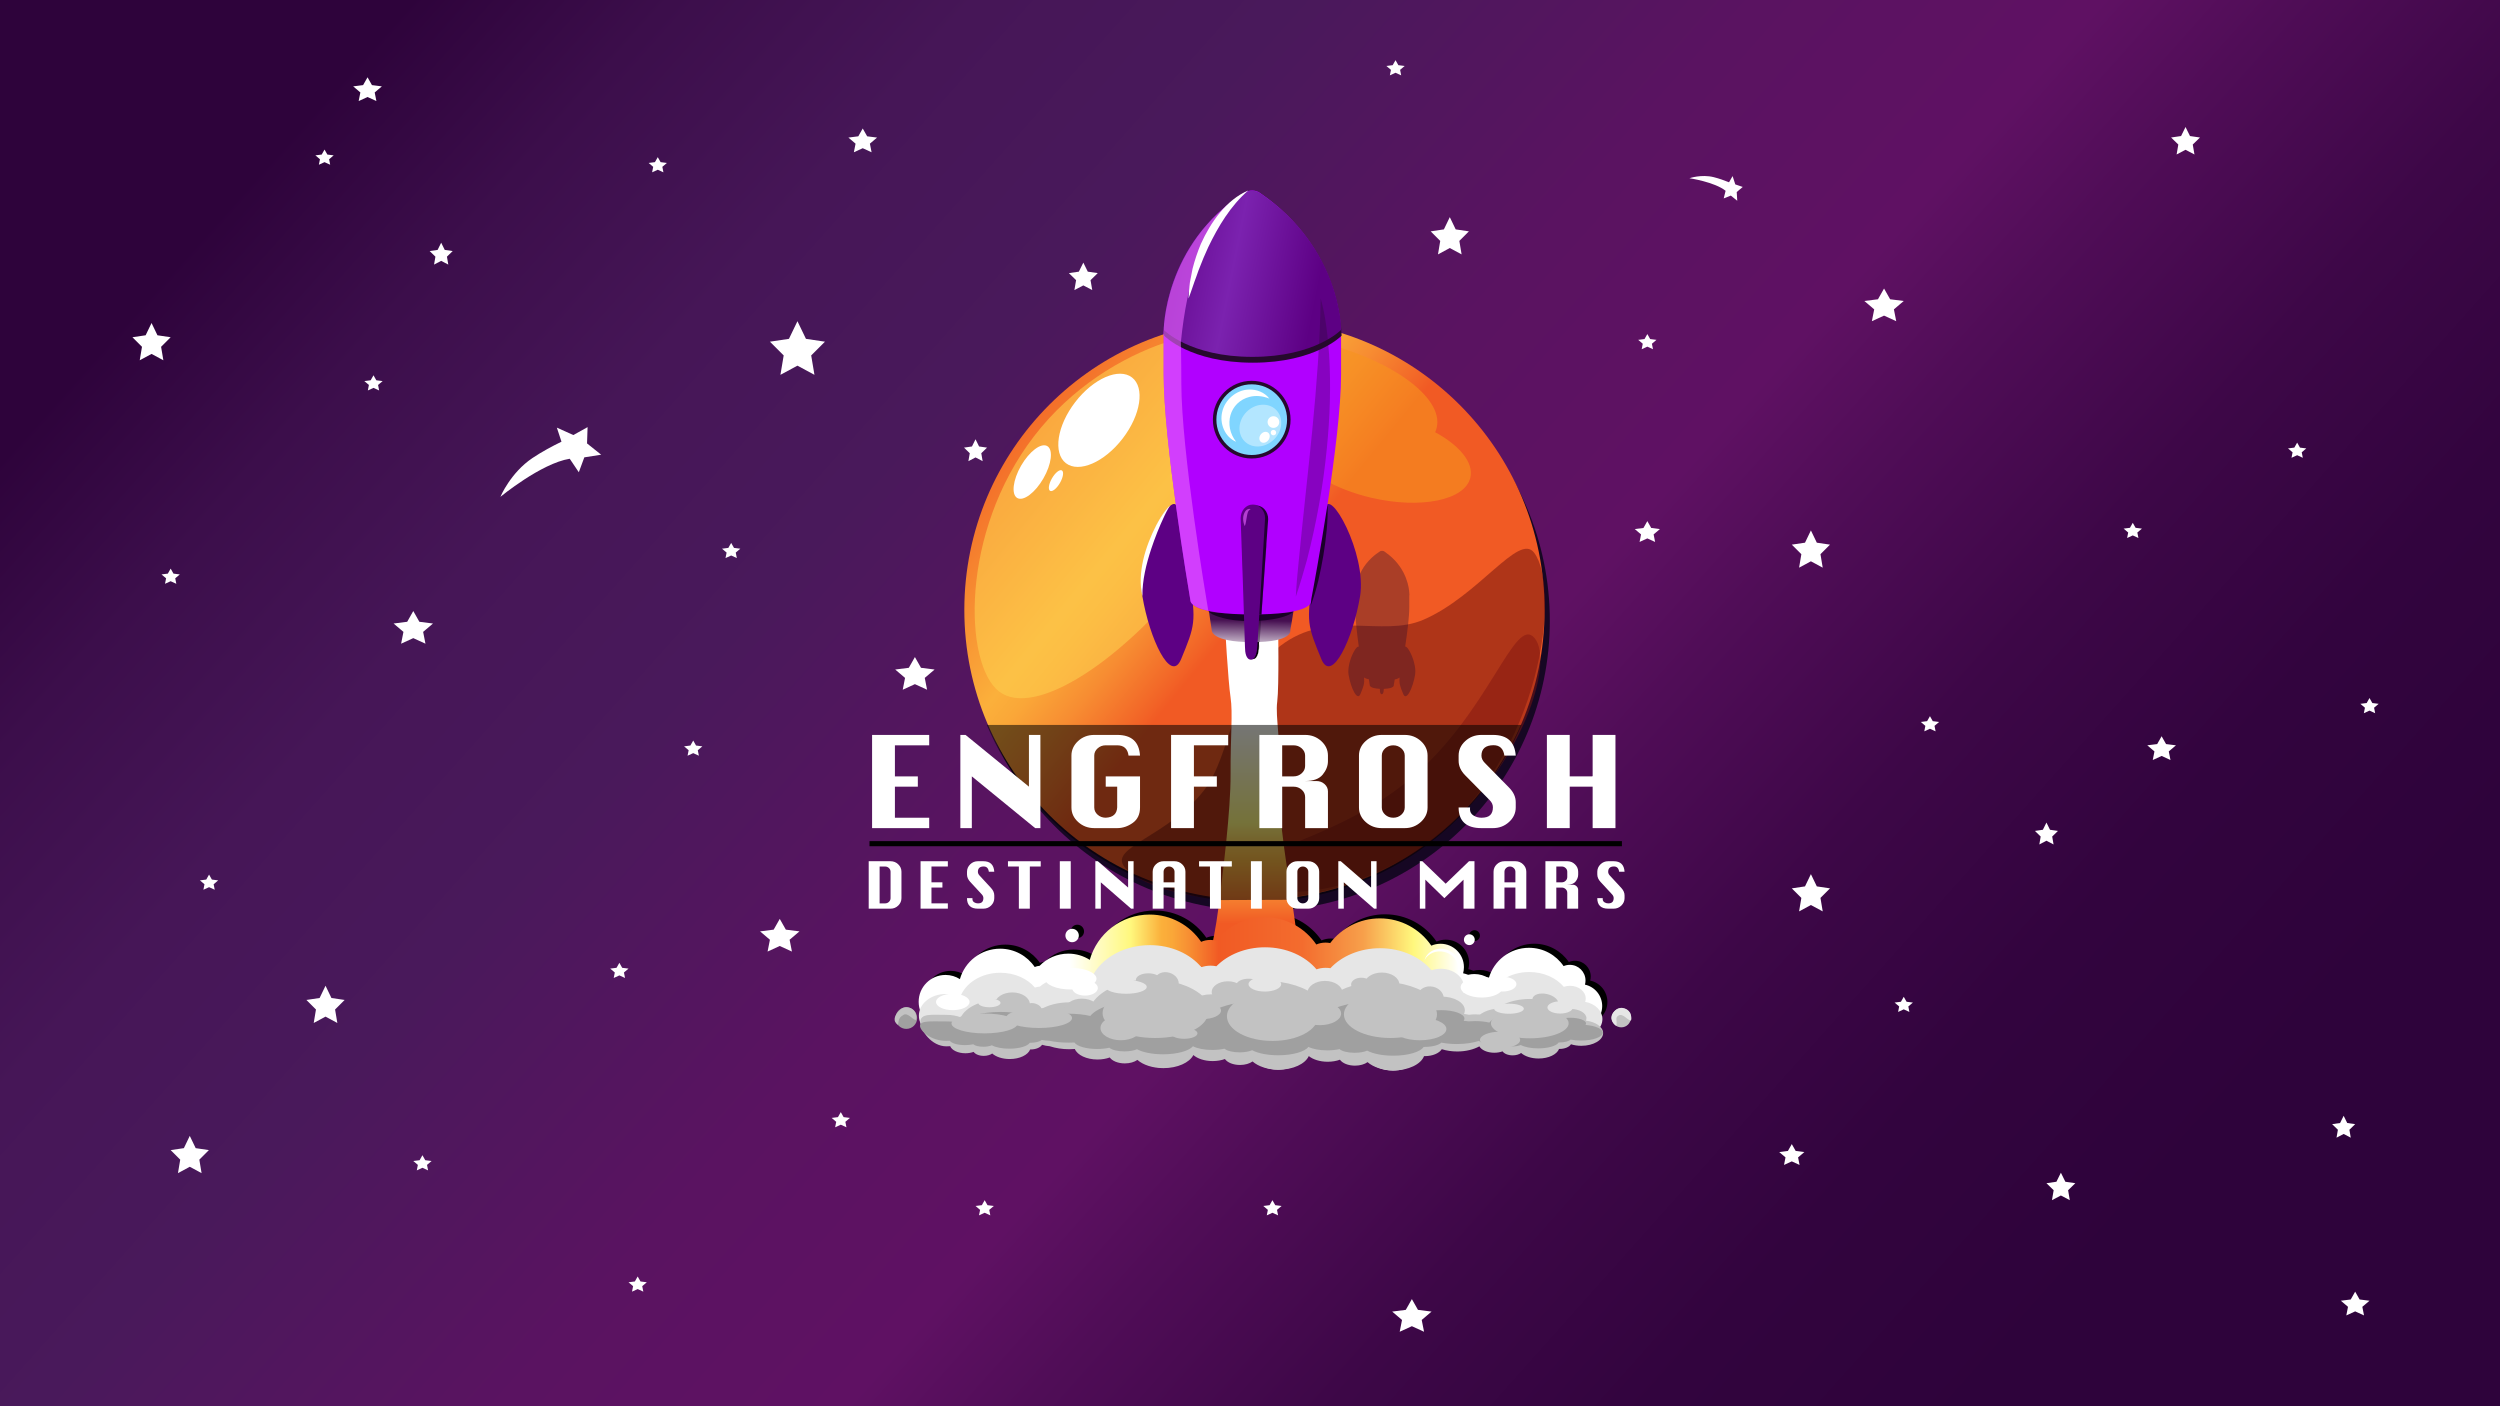 <?xml version="1.0" encoding="UTF-8" standalone="no"?>
<!-- Generator: Adobe Illustrator 26.3.1, SVG Export Plug-In . SVG Version: 6.00 Build 0)  -->

<svg
   version="1.1"
   x="0px"
   y="0px"
   viewBox="0 0 2143.75 1205.86"
   xml:space="preserve"
   id="svg492"
   sodipodi:docname="EngFrosh-Color-Long.svg"
   width="2143.75"
   height="1205.86"
   inkscape:version="1.1.2 (b8e25be833, 2022-02-05)"
   xmlns:inkscape="http://www.inkscape.org/namespaces/inkscape"
   xmlns:sodipodi="http://sodipodi.sourceforge.net/DTD/sodipodi-0.dtd"
   xmlns="http://www.w3.org/2000/svg"
   xmlns:svg="http://www.w3.org/2000/svg"><rect x="0" y="0" width="2143.75" height="1205.86" fill="#808080" stroke="none"/><defs
   id="defs496" /><sodipodi:namedview
   id="namedview494"
   pagecolor="#ffffff"
   bordercolor="#666666"
   borderopacity="1.0"
   inkscape:pageshadow="2"
   inkscape:pageopacity="0.0"
   inkscape:pagecheckerboard="0"
   showgrid="false"
   inkscape:zoom="0.51417"
   inkscape:cx="1066.7678"
   inkscape:cy="600.96855"
   inkscape:window-width="2560"
   inkscape:window-height="1387"
   inkscape:window-x="-8"
   inkscape:window-y="-8"
   inkscape:window-maximized="1"
   inkscape:current-layer="svg492" />
<style
   type="text/css"
   id="style2">
	.st0{fill:url(#SVGID_1_);}
	.st1{fill:#FFFFFF;}
	.st2{fill:#160723;}
	.st3{fill:url(#SVGID_00000099648352123178265360000008861362696872739215_);}
	.st4{opacity:0.43;fill:#59050B;}
	.st5{opacity:0.49;fill:#821611;}
	.st6{opacity:0.6;fill:#F7931E;}
	.st7{opacity:0.6;fill:#FDCD4D;}
	.st8{opacity:0.35;}
	.st9{fill:#26092D;}
	.st10{fill:url(#SVGID_00000121252042471397928600000001816306158573916855_);}
	.st11{opacity:0.54;}
	.st12{fill:url(#SVGID_00000142170177854167652110000011737690180358647452_);}
	.st13{fill:#FFFFFF;stroke:#FFFFFF;stroke-miterlimit:10;}
	.st14{fill:#C2C2C2;}
	.st15{fill:#A0A0A0;}
	.st16{fill:#E6E6E6;}
	.st17{fill:none;stroke:#FFFFFF;stroke-linecap:round;stroke-linejoin:round;stroke-miterlimit:10;}
	.st18{fill:#5D0084;}
	.st19{fill:url(#SVGID_00000133516863737003021260000007247432447568149924_);}
	.st20{opacity:0.91;}
	.st21{fill:#140021;}
	.st22{fill:#B100FF;}
	.st23{opacity:0.36;fill:#140021;}
	.st24{fill:#80D5FF;stroke:#26092D;stroke-width:3;stroke-miterlimit:10;}
	.st25{fill:url(#SVGID_00000015353783687030468760000002840064438482517934_);}
	.st26{opacity:0.91;fill:#140021;}
	.st27{fill:#B3E6FF;}
	.st28{opacity:0.3;}
	.st29{opacity:0.65;fill:#E460FC;}
	.st30{opacity:0.65;}
	.st31{fill:#E460FC;}
</style>
<g
   id="Layer_10"
   transform="translate(-3.21,-4.24)">
	<linearGradient
   id="SVGID_1_"
   gradientUnits="userSpaceOnUse"
   x1="374.837"
   y1="-18.605"
   x2="1903.139"
   y2="1347.15">
		<stop
   offset="0"
   style="stop-color:#2E033B"
   id="stop4" />
		<stop
   offset="0.082"
   style="stop-color:#3C0E4B"
   id="stop6" />
		<stop
   offset="0.178"
   style="stop-color:#461657"
   id="stop8" />
		<stop
   offset="0.277"
   style="stop-color:#49195B"
   id="stop10" />
		<stop
   offset="0.298"
   style="stop-color:#4C185C"
   id="stop12" />
		<stop
   offset="0.421"
   style="stop-color:#5A1361"
   id="stop14" />
		<stop
   offset="0.528"
   style="stop-color:#5F1163"
   id="stop16" />
		<stop
   offset="0.585"
   style="stop-color:#500D57"
   id="stop18" />
		<stop
   offset="0.68"
   style="stop-color:#3D0747"
   id="stop20" />
		<stop
   offset="0.778"
   style="stop-color:#32043E"
   id="stop22" />
		<stop
   offset="0.883"
   style="stop-color:#2E033B"
   id="stop24" />
	</linearGradient>
	<rect
   x="3.21"
   y="4.24"
   class="st0"
   width="2143.75"
   height="1205.86"
   id="rect27"
   style="fill:url(#SVGID_1_)" />
	<polygon
   class="st1"
   points="755.29,122.21 749.14,127.43 750.59,134.81 743,131.33 735.4,134.81 736.85,127.43 730.7,122.21 739.2,121.13 743,114.42 746.8,121.13 "
   id="polygon29" />
	<polygon
   class="st1"
   points="849.6,388.08 844.66,392.89 845.82,399.69 839.72,396.48 833.61,399.69 834.78,392.89 829.84,388.08 836.67,387.09 839.72,380.9 842.77,387.09 "
   id="polygon31" />
	<polygon
   class="st1"
   points="1572.45,471.27 1564.26,479.46 1566.19,491.02 1556.06,485.56 1545.93,491.02 1547.87,479.46 1539.67,471.27 1551,469.59 1556.06,459.07 1561.13,469.59 "
   id="polygon33" />
	<polygon
   class="st1"
   points="855.41,1038.36 851.49,1041.7 852.41,1046.41 847.56,1044.18 842.71,1046.41 843.64,1041.7 839.72,1038.36 845.14,1037.68 847.56,1033.39 849.99,1037.68 "
   id="polygon35" />
	<polygon
   class="st1"
   points="575.09,143.97 571.17,147.3 572.1,152.01 567.25,149.79 562.4,152.01 563.32,147.3 559.4,143.97 564.82,143.28 567.25,138.99 569.67,143.28 "
   id="polygon37" />
	<polygon
   class="st1"
   points="542.16,834.82 538.24,838.15 539.17,842.86 534.32,840.64 529.47,842.86 530.4,838.15 526.47,834.82 531.89,834.13 534.32,829.85 536.74,834.13 "
   id="polygon39" />
	<polygon
   class="st1"
   points="1426.58,457.92 1421.19,462.5 1422.46,468.97 1415.8,465.91 1409.14,468.97 1410.41,462.5 1405.02,457.92 1412.47,456.97 1415.8,451.08 1419.13,456.97 "
   id="polygon41" />
	<polygon
   class="st1"
   points="944.54,238.43 938.35,244.47 939.81,252.99 932.16,248.97 924.5,252.99 925.96,244.47 919.77,238.43 928.33,237.19 932.16,229.43 935.99,237.19 "
   id="polygon43" />
	<polygon
   class="st1"
   points="804.63,578.36 796.19,585.54 798.18,595.68 787.74,590.89 777.3,595.68 779.29,585.54 770.85,578.36 782.52,576.88 787.74,567.66 792.96,576.88 "
   id="polygon45" />
	<polygon
   class="st1"
   points="1665.98,623.32 1662.06,626.66 1662.98,631.36 1658.14,629.14 1653.29,631.36 1654.21,626.66 1650.29,623.32 1655.71,622.63 1658.14,618.35 1660.56,622.63 "
   id="polygon47" />
	<path
   class="st1"
   d="m 1492.45,168.91 5.17,-4.36 -6.4,-2.19 -2.3,-7.14 -3.05,5.34 c -3.87,-1.57 -8.54,-3.26 -13.09,-4.39 -10.72,-2.68 -20.87,0.91 -20.87,0.91 0,0 21.59,3.2 31.01,10.77 l -1.63,6.55 6.12,-2.44 5.5,4.45 z"
   id="path49" />
	<polygon
   class="st1"
   points="298.74,861.7 290.54,869.89 292.48,881.45 282.35,875.99 272.22,881.45 274.15,869.89 265.96,861.7 277.28,860.02 282.35,849.5 287.41,860.02 "
   id="polygon51" />
	<polygon
   class="st1"
   points="605.49,644.23 601.57,647.56 602.49,652.27 597.65,650.05 592.8,652.27 593.72,647.56 589.8,644.23 595.22,643.54 597.65,639.25 600.07,643.54 "
   id="polygon53" />
	<polygon
   class="st1"
   points="1168.39,547.18 1164.47,550.51 1165.39,555.22 1160.55,553 1155.7,555.22 1156.62,550.51 1152.7,547.18 1158.12,546.49 1160.55,542.21 1162.97,546.49 "
   id="polygon55" />
	<polygon
   class="st1"
   points="2035.06,1119.62 2028.91,1124.84 2030.36,1132.22 2022.77,1128.74 2015.17,1132.22 2016.62,1124.84 2010.47,1119.62 2018.97,1118.54 2022.77,1111.83 2026.56,1118.54 "
   id="polygon57" />
	<polygon
   class="st1"
   points="2022.77,968.2 2017.83,973.01 2018.99,979.81 2012.89,976.6 2006.78,979.81 2007.95,973.01 2003.01,968.2 2009.84,967.21 2012.89,961.02 2015.94,967.21 "
   id="polygon59" />
	<polygon
   class="st1"
   points="557.86,1103.79 553.93,1107.12 554.86,1111.83 550.01,1109.61 545.16,1111.83 546.09,1107.12 542.16,1103.79 547.59,1103.1 550.01,1098.81 552.43,1103.1 "
   id="polygon61" />
	<polygon
   class="st1"
   points="1782.8,1018.83 1776.61,1024.87 1778.07,1033.39 1770.42,1029.37 1762.76,1033.39 1764.22,1024.87 1758.03,1018.83 1766.59,1017.59 1770.42,1009.83 1774.25,1017.59 "
   id="polygon63" />
	<path
   class="st1"
   d="m 506.59,384.47 0.47,-13.97 -12.21,6.79 -14.15,-6.36 3.97,12.07 c -7.76,3.77 -16.82,8.59 -24.87,14 -18.95,12.73 -27.51,33.29 -27.51,33.29 0,0 34.81,-28.7 59.46,-32.67 l 7.79,11.58 4.72,-12.78 14.44,-2.27 z"
   id="path65" />
	<polygon
   class="st1"
   points="2042.9,607.77 2038.98,611.11 2039.91,615.82 2035.06,613.59 2030.21,615.82 2031.14,611.11 2027.21,607.77 2032.63,607.09 2035.06,602.8 2037.48,607.09 "
   id="polygon67" />
	<polygon
   class="st1"
   points="1980.86,388.76 1976.94,392.09 1977.87,396.8 1973.02,394.58 1968.17,396.8 1969.1,392.09 1965.17,388.76 1970.59,388.07 1973.02,383.79 1975.44,388.07 "
   id="polygon69" />
	<polygon
   class="st1"
   points="1889.69,122.15 1883.5,128.18 1884.96,136.71 1877.3,132.68 1869.65,136.71 1871.11,128.18 1864.92,122.15 1873.48,120.9 1877.3,113.15 1881.13,120.9 "
   id="polygon71" />
	<polygon
   class="st1"
   points="1230.78,1128.92 1222.33,1136.1 1224.33,1146.23 1213.89,1141.45 1203.45,1146.23 1205.44,1136.1 1197,1128.92 1208.67,1127.44 1213.89,1118.21 1219.11,1127.44 "
   id="polygon73" />
	<polygon
   class="st1"
   points="1839.91,457.53 1835.98,460.87 1836.91,465.58 1832.06,463.35 1827.21,465.58 1828.14,460.87 1824.21,457.53 1829.64,456.84 1832.06,452.56 1834.48,456.84 "
   id="polygon75" />
	<polygon
   class="st1"
   points="149.55,293.43 141.35,301.62 143.29,313.18 133.16,307.72 123.03,313.18 124.96,301.62 116.77,293.43 128.09,291.74 133.16,281.22 138.22,291.74 "
   id="polygon77" />
	<polygon
   class="st1"
   points="157.4,496.81 153.47,500.14 154.4,504.85 149.55,502.63 144.7,504.85 145.63,500.14 141.7,496.81 147.13,496.12 149.55,491.83 151.97,496.12 "
   id="polygon79" />
	<polygon
   class="st1"
   points="638.03,474.75 634.11,478.08 635.04,482.79 630.19,480.57 625.34,482.79 626.27,478.08 622.34,474.75 627.76,474.06 630.19,469.78 632.61,474.06 "
   id="polygon81" />
	<polygon
   class="st1"
   points="374.5,538.9 366.05,546.08 368.04,556.22 357.6,551.43 347.16,556.22 349.16,546.08 340.71,538.9 352.38,537.42 357.6,528.2 362.82,537.42 "
   id="polygon83" />
	<polygon
   class="st1"
   points="331.32,331.02 327.4,334.35 328.32,339.06 323.48,336.84 318.63,339.06 319.55,334.35 315.63,331.02 321.05,330.33 323.48,326.04 325.9,330.33 "
   id="polygon85" />
	<polygon
   class="st1"
   points="182.33,990.46 174.14,998.65 176.07,1010.21 165.94,1004.75 155.81,1010.21 157.75,998.65 149.55,990.46 160.88,988.78 165.94,978.26 171.01,988.78 "
   id="polygon87" />
	<polygon
   class="st1"
   points="373.29,999.8 369.37,1003.14 370.3,1007.85 365.45,1005.62 360.6,1007.85 361.53,1003.14 357.6,999.8 363.02,999.12 365.45,994.83 367.87,999.12 "
   id="polygon89" />
	<polygon
   class="st1"
   points="732.03,962.85 728.11,966.19 729.04,970.9 724.19,968.67 719.34,970.9 720.26,966.19 716.34,962.85 721.76,962.17 724.19,957.88 726.61,962.17 "
   id="polygon91" />
	<polygon
   class="st1"
   points="688.75,802.89 680.3,810.07 682.29,820.21 671.85,815.42 661.41,820.21 663.41,810.07 654.96,802.89 666.63,801.41 671.85,792.19 677.07,801.41 "
   id="polygon93" />
	<polygon
   class="st1"
   points="190.32,759.16 186.4,762.49 187.33,767.2 182.48,764.98 177.63,767.2 178.55,762.49 174.63,759.16 180.05,758.47 182.48,754.19 184.9,758.47 "
   id="polygon95" />
	<polygon
   class="st1"
   points="330.66,78.3 324.51,83.52 325.96,90.9 318.37,87.42 310.77,90.9 312.22,83.52 306.07,78.3 314.57,77.22 318.37,70.51 322.16,77.22 "
   id="polygon97" />
	<polygon
   class="st1"
   points="391.4,219.52 386.46,224.34 387.62,231.13 381.52,227.93 375.41,231.13 376.58,224.34 371.64,219.52 378.47,218.53 381.52,212.35 384.57,218.53 "
   id="polygon99" />
	<polygon
   class="st1"
   points="289.34,137.46 285.42,140.79 286.34,145.5 281.49,143.28 276.64,145.5 277.57,140.79 273.65,137.46 279.07,136.77 281.49,132.49 283.92,136.77 "
   id="polygon101" />
	<polygon
   class="st1"
   points="1635.68,262.34 1627.23,269.52 1629.22,279.66 1618.78,274.88 1608.34,279.66 1610.34,269.52 1601.89,262.34 1613.56,260.86 1618.78,251.64 1624,260.86 "
   id="polygon103" />
	<polygon
   class="st1"
   points="1423.65,295.66 1419.72,299 1420.65,303.71 1415.8,301.48 1410.95,303.71 1411.88,299 1407.96,295.66 1413.38,294.98 1415.8,290.69 1418.23,294.98 "
   id="polygon105" />
	<polygon
   class="st1"
   points="1550.45,992.12 1545.06,996.71 1546.33,1003.18 1539.67,1000.12 1533.01,1003.18 1534.28,996.71 1528.89,992.12 1536.34,991.18 1539.67,985.29 1543,991.18 "
   id="polygon107" />
	<polygon
   class="st1"
   points="710.61,297.23 698.81,309.02 701.6,325.66 687.02,317.8 672.43,325.66 675.22,309.02 663.42,297.23 679.73,294.8 687.02,279.66 694.31,294.8 "
   id="polygon109" />
	<polygon
   class="st1"
   points="1262.8,202.63 1254.6,210.82 1256.54,222.38 1246.41,216.92 1236.28,222.38 1238.21,210.82 1230.02,202.63 1241.34,200.94 1246.41,190.43 1251.47,200.94 "
   id="polygon111" />
	<polygon
   class="st1"
   points="1207.72,60.81 1203.8,64.14 1204.72,68.85 1199.87,66.63 1195.02,68.85 1195.95,64.14 1192.03,60.81 1197.45,60.12 1199.87,55.84 1202.3,60.12 "
   id="polygon113" />
	<polygon
   class="st1"
   points="1572.45,766.01 1564.26,774.2 1566.19,785.76 1556.06,780.3 1545.93,785.76 1547.87,774.2 1539.67,766.01 1551,764.32 1556.06,753.8 1561.13,764.32 "
   id="polygon115" />
	<polygon
   class="st1"
   points="1643.52,863.94 1639.6,867.27 1640.52,871.98 1635.68,869.76 1630.83,871.98 1631.75,867.27 1627.83,863.94 1633.25,863.25 1635.68,858.97 1638.1,863.25 "
   id="polygon117" />
	<polygon
   class="st1"
   points="1869.09,643.35 1862.94,648.58 1864.4,655.96 1856.8,652.47 1849.2,655.96 1850.65,648.58 1844.5,643.35 1853,642.28 1856.8,635.56 1860.6,642.28 "
   id="polygon119" />
	<polygon
   class="st1"
   points="1767.91,716.76 1762.97,721.57 1764.14,728.37 1758.03,725.16 1751.93,728.37 1753.09,721.57 1748.15,716.76 1754.98,715.76 1758.03,709.58 1761.08,715.76 "
   id="polygon121" />
	<polygon
   class="st1"
   points="1102.17,1038.36 1098.24,1041.7 1099.17,1046.41 1094.32,1044.18 1089.47,1046.41 1090.4,1041.7 1086.47,1038.36 1091.9,1037.68 1094.32,1033.39 1096.74,1037.68 "
   id="polygon123" />
</g>
<g
   id="Layer_8"
   transform="translate(-3.21,-4.24)">
	<path
   d="m 1366.78,845.09 c 0.31,-1.13 0.48,-2.31 0.48,-3.53 0,-7.44 -6.03,-13.47 -13.47,-13.47 -1.89,0 -3.69,0.39 -5.32,1.09 -6.45,-9.48 -17.33,-15.71 -29.66,-15.71 -16.42,0 -30.25,11.04 -34.49,26.1 -3.57,-2.27 -7.8,-3.59 -12.34,-3.59 -1.85,0 -3.65,0.22 -5.37,0.64 -1.39,-0.54 -2.83,-0.98 -4.31,-1.3 0.45,-1.68 0.7,-3.44 0.7,-5.26 0,-11.08 -8.98,-20.05 -20.05,-20.05 -2.81,0 -5.49,0.58 -7.92,1.63 -9.6,-14.12 -25.79,-23.39 -44.15,-23.39 -17.38,0 -32.81,8.31 -42.56,21.17 -1.29,-0.26 -2.62,-0.4 -3.99,-0.4 -2.81,0 -5.49,0.58 -7.92,1.63 -9.6,-14.12 -25.79,-23.39 -44.15,-23.39 -16.89,0 -31.93,7.85 -41.71,20.09 -1.59,-0.41 -3.26,-0.62 -4.98,-0.62 -2.81,0 -5.49,0.58 -7.92,1.63 -9.6,-14.12 -25.79,-23.39 -44.15,-23.39 -24.44,0 -45.02,16.43 -51.35,38.85 -5.31,-3.38 -11.61,-5.35 -18.37,-5.35 -9.67,0 -18.39,4.01 -24.62,10.44 -1.48,0.12 -2.9,0.48 -4.21,1.04 -6.45,-9.48 -17.33,-15.71 -29.66,-15.71 -16.42,0 -30.25,11.04 -34.49,26.1 -3.57,-2.27 -7.8,-3.59 -12.34,-3.59 -12.72,0 -23.03,10.31 -23.03,23.03 0,12.72 10.31,23.03 23.03,23.03 1.09,0 2.16,-0.08 3.22,-0.23 1.39,5.92 6.7,10.33 13.04,10.33 2.59,0 5.01,-0.75 7.06,-2.02 1.39,3.43 4.74,5.85 8.67,5.85 2.93,0 5.54,-1.35 7.26,-3.45 3.21,4.87 8.73,8.09 15.01,8.09 8.56,0 15.72,-5.99 17.53,-14.01 0.15,0.01 0.29,0.02 0.44,0.02 4.49,0 8.31,-2.85 9.77,-6.83 2,1.09 4.23,1.81 6.59,2.11 4.95,2.78 10.67,4.38 16.75,4.38 1.62,0 3.21,-0.12 4.77,-0.34 2.07,8.81 9.98,15.37 19.43,15.37 3.86,0 7.46,-1.1 10.51,-2.99 2.07,5.1 7.06,8.7 12.9,8.7 4.36,0 8.25,-2 10.8,-5.14 4.79,7.25 13,12.04 22.34,12.04 12.12,0 22.36,-8.07 25.64,-19.13 3.59,5.32 9.67,8.82 16.57,8.82 3.86,0 7.46,-1.1 10.51,-2.99 2.07,5.1 7.06,8.7 12.9,8.7 4.36,0 8.25,-2 10.8,-5.14 4.79,7.25 13,12.04 22.34,12.04 12.41,0 22.84,-8.45 25.87,-19.91 3.63,5.03 9.53,8.3 16.2,8.3 3.86,0 7.46,-1.1 10.51,-2.99 2.07,5.1 7.06,8.7 12.9,8.7 4.36,0 8.25,-2 10.8,-5.14 4.79,7.25 13,12.04 22.34,12.04 12.75,0 23.41,-8.92 26.09,-20.86 0.22,0.01 0.44,0.03 0.66,0.03 6.69,0 12.37,-4.24 14.55,-10.17 3.94,2.14 8.45,3.36 13.25,3.36 7.35,0 14.03,-2.86 19,-7.52 1.72,5.43 6.79,9.36 12.79,9.36 2.59,0 5.01,-0.75 7.06,-2.02 1.39,3.43 4.74,5.85 8.67,5.85 2.93,0 5.54,-1.35 7.26,-3.45 3.21,4.87 8.73,8.09 15.01,8.09 8.56,0 15.72,-5.99 17.53,-14.01 0.15,0.01 0.29,0.02 0.44,0.02 4.49,0 8.31,-2.85 9.77,-6.83 2.65,1.44 5.68,2.25 8.9,2.25 10.31,0 18.67,-8.36 18.67,-18.67 -0.04,-9.04 -6.37,-16.54 -14.8,-18.33 z"
   id="path126" />
	<circle
   cx="927.02"
   cy="802.94"
   r="5.76"
   id="circle128" />
	<circle
   cx="1267.63"
   cy="806.53"
   r="4.64"
   id="circle130" />
	<polygon
   class="st1"
   points="1035.04,579.69 1029.07,585.66 1030.48,594.1 1023.09,590.11 1015.7,594.1 1017.11,585.66 1011.13,579.69 1019.39,578.46 1023.09,570.79 1026.78,578.46 "
   id="polygon132" />
	<polygon
   class="st1"
   points="1091.51,544.3 1085.35,549.54 1086.8,556.94 1079.19,553.45 1071.57,556.94 1073.03,549.54 1066.87,544.3 1075.38,543.23 1079.19,536.5 1083,543.23 "
   id="polygon134" />
	<circle
   class="st2"
   cx="1083.39"
   cy="536.62"
   r="248.79"
   id="circle136" />
	
		<linearGradient
   id="SVGID_00000024717654899137872490000007723229865117566142_"
   gradientUnits="userSpaceOnUse"
   x1="803.511"
   y1="301.75"
   x2="1159.18"
   y2="592.987">
		<stop
   offset="0.151"
   style="stop-color:#F15A24"
   id="stop138" />
		<stop
   offset="0.501"
   style="stop-color:#FBB03B"
   id="stop140" />
		<stop
   offset="0.551"
   style="stop-color:#FAA738"
   id="stop142" />
		<stop
   offset="0.634"
   style="stop-color:#F78D32"
   id="stop144" />
		<stop
   offset="0.739"
   style="stop-color:#F26427"
   id="stop146" />
		<stop
   offset="0.762"
   style="stop-color:#F15A24"
   id="stop148" />
	</linearGradient>
	<circle
   style="fill:url(#SVGID_00000024717654899137872490000007723229865117566142_)"
   cx="1078.91"
   cy="527.26"
   r="248.79"
   id="circle151" />
	<path
   class="st4"
   d="m 1318.65,478.09 c 23.14,30.18 7.41,174.13 -89.62,248.51 -97.03,74.38 -238.63,51.02 -261.77,20.84 -12.93,-16.87 37.39,-25.77 68.32,-65.4 24.41,-31.27 22.68,-91.12 65.48,-123.93 41.89,-32.11 86.64,-6.89 122.66,-22.42 47.44,-20.46 81.78,-74.76 94.93,-57.6 z"
   id="path153" />
	<path
   class="st5"
   d="m 1071.35,757.48 c -17.25,-20.75 72.4,-28.12 140.83,-85.01 68.43,-56.89 89.73,-141.75 106.98,-121 17.25,20.75 -11.19,109.49 -79.62,166.38 -68.43,56.89 -150.94,60.39 -168.19,39.63 z"
   id="path155" />
	<path
   class="st6"
   d="m 1233.84,374.85 c 0.58,-1.28 1.05,-2.59 1.37,-3.96 6.11,-26.28 -40.43,-59.57 -103.95,-74.34 -63.52,-14.77 -119.97,-5.44 -126.08,20.85 -6.11,26.29 40.43,59.57 103.95,74.34 1.43,0.33 2.85,0.65 4.27,0.96 8.44,15.5 33.8,30.93 65.86,38.39 42.32,9.84 80.29,2.06 84.8,-17.37 2.98,-12.84 -9.34,-27.53 -30.22,-38.87 z"
   id="path157" />
	<path
   class="st7"
   d="m 859.9,597.17 c -30.13,-23.2 -33.77,-136.03 30.08,-218.95 63.85,-82.92 171.01,-104.53 201.14,-81.33 30.13,23.2 2.8,109.23 -61.05,192.15 -63.85,82.92 -140.03,131.34 -170.17,108.13 z"
   id="path159" />
	
		<ellipse
   transform="matrix(0.61,-0.792,0.792,0.61,80.04,891.423)"
   class="st1"
   cx="945.76"
   cy="364.39"
   rx="46.42"
   ry="25.65"
   id="ellipse161" />
	<ellipse
   transform="matrix(0.5,-0.866,0.866,0.5,89.993,973.846)"
   class="st1"
   cx="888.37"
   cy="408.99"
   rx="25.71"
   ry="11.01"
   id="ellipse163" />
	<ellipse
   transform="matrix(0.5,-0.866,0.866,0.5,93.776,995.146)"
   class="st1"
   cx="908.71"
   cy="416.36"
   rx="10.11"
   ry="3.95"
   id="ellipse165" />
	<g
   class="st8"
   id="g173">
		<g
   id="g171">
			<path
   class="st9"
   d="m 1208.13,558.72 c 1.83,-11.92 3.54,-25.39 3.54,-34.01 0,-4.99 0,-8.1 0,-9.98 0.08,-0.08 0.12,-0.12 0.12,-0.12 0,-0.07 0,-0.13 0,-0.19 0,0 0,-0.74 -0.14,-2.03 -0.15,-3.06 -1.66,-19.65 -17.53,-32.41 -1.16,-0.95 -2.41,-1.89 -3.73,-2.79 -0.93,-0.64 -2.1,-0.79 -3.14,-0.45 l 0.1,-0.18 c 0,0 -0.25,0.13 -0.69,0.43 -0.08,0.04 -0.16,0.09 -0.23,0.14 -0.96,0.61 -1.88,1.25 -2.76,1.9 0.11,-0.1 0.22,-0.19 0.33,-0.28 -1.72,1.25 -3.29,2.56 -4.71,3.92 -14.08,13.17 -14.08,30.24 -14.08,30.24 0,0.01 0,0.01 0,0.02 -0.02,0.38 -0.02,0.58 -0.02,0.58 0,1.6 0,4.88 0,11.19 0,8.57 1.55,22.16 3.19,34.18 -0.34,-0.3 -0.82,-0.19 -1.37,0.24 v 0 c -0.1,0.03 -0.26,0.17 -0.47,0.42 -3.2,3.22 -8.27,15.2 -6.92,23.35 1.84,11.07 7.43,23.06 10.14,16.49 2.73,-6.61 3.62,-8.85 3.1,-14.27 0.61,0.52 1.79,1.14 4.06,1.64 0.04,0.04 0.08,0.08 0.13,0.12 0.44,3.06 0.74,4.94 0.74,4.94 0,0 -0.22,2.73 8.67,3.08 0.02,0.67 0.03,1.12 0.03,1.27 0,1.53 0.3,3.37 1.59,3.37 1.29,0 1.62,-2.44 1.66,-3.51 0,-0.1 0.03,-0.49 0.06,-1.11 0.01,0 0.02,0 0.02,0 l 0.5,0.02 c 0,-0.01 0,-0.02 0,-0.04 8.76,-0.35 8.04,-3.07 8.04,-3.07 0,0 0.33,-1.88 0.83,-4.95 2.52,-0.52 3.68,-1.2 4.2,-1.76 -0.52,5.43 0.37,7.66 3.1,14.28 2.72,6.57 8.31,-5.42 10.14,-16.49 1.63,-9.78 -5.94,-25.01 -8.5,-24.18 z"
   id="path167" />
			<path
   class="st9"
   d="m 1183.99,478.74 c 0.77,-0.56 1.58,-1.11 2.41,-1.65 0.01,0 -0.95,0.41 -2.41,1.65 z"
   id="path169" />
		</g>
	</g>
	<circle
   class="st1"
   cx="1106.65"
   cy="840.76"
   r="22.66"
   id="circle175" />
	
		<linearGradient
   id="SVGID_00000034084534055543216910000004166051567429230001_"
   gradientUnits="userSpaceOnUse"
   x1="1078.629"
   y1="850.265"
   x2="1078.629"
   y2="538.889">
		<stop
   offset="0.173"
   style="stop-color:#F15A24"
   id="stop177" />
		<stop
   offset="0.344"
   style="stop-color:#FBB641"
   id="stop179" />
		<stop
   offset="0.375"
   style="stop-color:#FCC54F"
   id="stop181" />
		<stop
   offset="0.434"
   style="stop-color:#FEED73"
   id="stop183" />
		<stop
   offset="0.45"
   style="stop-color:#FFF87D"
   id="stop185" />
		<stop
   offset="0.724"
   style="stop-color:#FFFFFF"
   id="stop187" />
	</linearGradient>
	<path
   style="fill:url(#SVGID_00000034084534055543216910000004166051567429230001_)"
   d="m 1034.42,850.27 h 88.42 c 0,0 -5.36,-26.59 -9.73,-59.53 -4.37,-32.94 -14.28,-83.53 -12.78,-117.09 1.47,-32.86 -3.63,-54.55 -1.91,-67.65 1.72,-13.1 0.77,-67.11 0.77,-67.11 h -45.67 c 0,0 2.78,49.53 4.88,63.26 2.1,13.73 -0.14,33.95 0.03,65.71 0.17,31.76 -6.55,84.05 -10.44,115.06 -3.88,31 -13.57,67.35 -13.57,67.35 z"
   id="path190" />
	<path
   class="st11"
   d="m 1110.42,775.82 c 89.19,-11.38 163.61,-69.98 197.43,-149.95 H 849.4 c 34.07,80.54 109.34,139.41 199.4,150.18"
   id="path192" />
	
		<linearGradient
   id="SVGID_00000028322864434863076000000004219915078403206843_"
   gradientUnits="userSpaceOnUse"
   x1="790.943"
   y1="854.928"
   x2="1377.07"
   y2="854.928">
		<stop
   offset="0.221"
   style="stop-color:#FFFFFF"
   id="stop194" />
		<stop
   offset="0.31"
   style="stop-color:#FFF87D"
   id="stop196" />
		<stop
   offset="0.355"
   style="stop-color:#FBB03B"
   id="stop198" />
		<stop
   offset="0.371"
   style="stop-color:#FAA738"
   id="stop200" />
		<stop
   offset="0.397"
   style="stop-color:#F78D32"
   id="stop202" />
		<stop
   offset="0.431"
   style="stop-color:#F26427"
   id="stop204" />
		<stop
   offset="0.439"
   style="stop-color:#F15A24"
   id="stop206" />
		<stop
   offset="0.561"
   style="stop-color:#F36C2E"
   id="stop208" />
		<stop
   offset="0.651"
   style="stop-color:#F7A04B"
   id="stop210" />
		<stop
   offset="0.724"
   style="stop-color:#FFF87D"
   id="stop212" />
		<stop
   offset="0.79"
   style="stop-color:#FFFFFF"
   id="stop214" />
	</linearGradient>
	<path
   style="fill:url(#SVGID_00000028322864434863076000000004219915078403206843_)"
   d="m 1362.31,848.59 c 0.31,-1.13 0.48,-2.31 0.48,-3.53 0,-7.44 -6.03,-13.47 -13.47,-13.47 -1.89,0 -3.69,0.39 -5.32,1.09 -6.45,-9.48 -17.33,-15.71 -29.66,-15.71 -16.42,0 -30.25,11.04 -34.49,26.1 -3.57,-2.27 -7.8,-3.59 -12.34,-3.59 -1.85,0 -3.65,0.22 -5.37,0.64 -1.39,-0.54 -2.83,-0.98 -4.31,-1.3 0.46,-1.68 0.7,-3.44 0.7,-5.26 0,-11.08 -8.98,-20.05 -20.05,-20.05 -2.81,0 -5.49,0.58 -7.92,1.63 -9.6,-14.12 -25.79,-23.39 -44.15,-23.39 -17.38,0 -32.81,8.31 -42.56,21.17 -1.29,-0.26 -2.62,-0.4 -3.99,-0.4 -2.81,0 -5.49,0.58 -7.92,1.63 -9.6,-14.12 -25.79,-23.39 -44.15,-23.39 -16.89,0 -31.93,7.85 -41.71,20.09 -1.59,-0.41 -3.26,-0.62 -4.98,-0.62 -2.81,0 -5.49,0.58 -7.92,1.63 -9.6,-14.12 -25.79,-23.39 -44.15,-23.39 -24.44,0 -45.02,16.43 -51.35,38.85 -5.31,-3.38 -11.61,-5.35 -18.37,-5.35 -9.67,0 -18.39,4.01 -24.62,10.44 -1.48,0.12 -2.9,0.48 -4.21,1.04 -6.45,-9.48 -17.33,-15.71 -29.66,-15.71 -16.42,0 -30.25,11.04 -34.49,26.1 -3.57,-2.27 -7.8,-3.59 -12.34,-3.59 -12.72,0 -23.03,10.31 -23.03,23.03 0,12.72 10.31,23.03 23.03,23.03 1.09,0 2.16,-0.08 3.22,-0.23 1.39,5.92 6.7,10.33 13.04,10.33 2.59,0 5.01,-0.75 7.06,-2.02 1.39,3.43 4.74,5.85 8.67,5.85 2.93,0 5.54,-1.35 7.26,-3.45 3.21,4.87 8.73,8.09 15.01,8.09 8.56,0 15.72,-5.99 17.53,-14.01 0.15,0.01 0.29,0.02 0.44,0.02 4.49,0 8.31,-2.85 9.77,-6.83 2,1.09 4.23,1.81 6.59,2.11 4.95,2.78 10.67,4.38 16.75,4.38 1.62,0 3.21,-0.12 4.77,-0.34 2.07,8.81 9.98,15.37 19.43,15.37 3.86,0 7.46,-1.1 10.51,-2.99 2.07,5.1 7.06,8.7 12.9,8.7 4.36,0 8.25,-2 10.8,-5.14 4.79,7.25 13,12.04 22.34,12.04 12.12,0 22.36,-8.07 25.64,-19.13 3.59,5.32 9.67,8.82 16.57,8.82 3.86,0 7.46,-1.1 10.51,-2.99 2.07,5.1 7.06,8.7 12.9,8.7 4.36,0 8.25,-2 10.8,-5.14 4.79,7.25 13,12.04 22.34,12.04 12.41,0 22.84,-8.45 25.87,-19.91 3.63,5.03 9.53,8.3 16.2,8.3 3.86,0 7.46,-1.1 10.51,-2.99 2.07,5.1 7.06,8.7 12.9,8.7 4.36,0 8.25,-2 10.8,-5.14 4.79,7.25 13,12.04 22.34,12.04 12.75,0 23.41,-8.92 26.09,-20.86 0.22,0.01 0.44,0.03 0.66,0.03 6.69,0 12.37,-4.24 14.55,-10.17 3.94,2.14 8.45,3.36 13.25,3.36 7.35,0 14.03,-2.86 19,-7.52 1.72,5.43 6.79,9.36 12.79,9.36 2.59,0 5.01,-0.75 7.06,-2.02 1.39,3.43 4.74,5.85 8.67,5.85 2.93,0 5.54,-1.35 7.26,-3.45 3.21,4.87 8.73,8.09 15.01,8.09 8.56,0 15.72,-5.99 17.53,-14.01 0.15,0.01 0.29,0.02 0.44,0.02 4.49,0 8.31,-2.85 9.77,-6.83 2.65,1.44 5.68,2.25 8.9,2.25 10.31,0 18.67,-8.36 18.67,-18.67 -0.04,-9.05 -6.37,-16.54 -14.8,-18.33 z"
   id="path217" />
	<path
   class="st1"
   d="m 1004.21,838.17 c 13.84,-8.53 31.8,-4.49 40.12,9.01 0.17,0.27 0.32,0.54 0.47,0.82 -0.66,-1.88 -1.52,-3.72 -2.61,-5.49 -8.31,-13.5 -26.28,-17.53 -40.12,-9.01 -13.57,8.36 -18.13,25.67 -10.48,39.06 -4.37,-12.52 0.59,-26.98 12.62,-34.39 z"
   id="path219" />
	<path
   class="st1"
   d="m 1044.99,869.15 c 9.63,2.75 15.27,12.57 12.6,21.95 -0.05,0.19 -0.11,0.37 -0.17,0.55 0.58,-1.08 1.06,-2.23 1.41,-3.46 2.67,-9.38 -2.97,-19.2 -12.6,-21.95 -9.44,-2.69 -19.2,2.42 -22.11,11.45 3.86,-7.18 12.49,-10.93 20.87,-8.54 z"
   id="path221" />
	<path
   class="st1"
   d="m 1120.77,870 c 5.63,-2.02 11.77,0.76 13.72,6.21 0.04,0.11 0.07,0.22 0.11,0.33 -0.09,-0.72 -0.26,-1.44 -0.51,-2.15 -1.95,-5.44 -8.09,-8.22 -13.72,-6.21 -5.52,1.97 -8.49,7.82 -6.77,13.18 -0.61,-4.81 2.28,-9.6 7.17,-11.36 z"
   id="path223" />
	<path
   class="st1"
   d="m 1069.74,842.41 c 8.27,-2.02 16.27,1.6 17.85,8.09 0.03,0.13 0.06,0.26 0.08,0.39 0.02,-0.85 -0.06,-1.71 -0.27,-2.55 -1.59,-6.49 -9.58,-10.11 -17.85,-8.09 -8.11,1.98 -13.47,8.65 -12.19,15.03 0.15,-5.66 5.18,-11.11 12.38,-12.87 z"
   id="path225" />
	<path
   class="st1"
   d="m 1146.55,844.76 c 10.07,-3.6 20.73,0.45 23.81,9.06 0.06,0.17 0.11,0.34 0.17,0.52 -0.11,-1.15 -0.36,-2.3 -0.77,-3.42 -3.08,-8.61 -13.74,-12.66 -23.81,-9.06 -9.87,3.53 -15.5,13.11 -12.82,21.59 -0.75,-7.66 4.67,-15.55 13.42,-18.69 z"
   id="path227" />
	<path
   class="st1"
   d="m 1095.22,842.6 c 4.84,-1.18 9.49,0.83 10.38,4.49 0.02,0.07 0.03,0.15 0.05,0.22 0.02,-0.48 -0.03,-0.96 -0.15,-1.44 -0.9,-3.67 -5.55,-5.68 -10.38,-4.49 -4.74,1.16 -7.9,4.96 -7.18,8.56 0.11,-3.21 3.07,-6.32 7.28,-7.34 z"
   id="path229" />
	<path
   class="st1"
   d="m 1063.82,883 c 3.61,-0.88 7.16,0.97 7.94,4.14 0.02,0.06 0.03,0.13 0.04,0.19 0,-0.41 -0.05,-0.83 -0.15,-1.24 -0.77,-3.17 -4.33,-5.02 -7.94,-4.14 -3.54,0.86 -5.81,4.03 -5.17,7.14 0,-2.74 2.15,-5.33 5.28,-6.09 z"
   id="path231" />
	<polygon
   class="st1"
   points="1379.96,669.76 1377.1,672.19 1377.77,675.63 1374.24,674.01 1370.7,675.63 1371.38,672.19 1368.51,669.76 1372.47,669.26 1374.24,666.13 1376,669.26 "
   id="polygon233" />
	<g
   id="g239">
		<path
   d="m 1077.66,569.43 c 4.23,0 5.32,-7.98 5.44,-11.5 0.13,-3.53 6.6,-109.81 6.6,-109.81 0,-6.44 -4.58,-11.71 -10.18,-11.71 h -0.59 c -5.6,0 -10.18,5.27 -10.18,11.71 0,0 3.71,105.28 3.71,110.29 0,5.01 0.97,11.02 5.2,11.02 z"
   id="path235" />
		<path
   class="st1"
   d="m 1077.66,569.43 c 5.72,-0.76 5.02,-11.11 5.1,-15.41 -0.01,-5.89 -0.04,-11.78 0.12,-17.66 1.54,-25.42 3.79,-62.8 5.31,-88.13 0.24,-8.58 -9.32,-14.27 -15.5,-7.17 -1.63,1.98 -2.47,4.61 -2.44,7.21 l 0.59,17.65 1.19,35.31 1.19,35.31 c -0.01,5.89 -0.19,11.77 -0.35,17.65 0.1,4.45 -1.47,14.63 4.79,15.24 z m 0,0 c -6.02,-0.28 -5.28,-10.95 -5.9,-15.24 -1.59,-11.76 -2.33,-40.7 -2.73,-52.93 -0.39,-11.59 -1.41,-41.7 -1.78,-52.93 -0.27,-8.91 8.21,-16.4 16.9,-12.32 4.56,2.26 7.14,7.35 7.04,12.32 -1.52,25.29 -3.77,62.75 -5.28,88.14 -0.55,5.87 -1.28,11.73 -1.99,17.6 -0.69,4.28 -0.71,14.77 -6.26,15.36 z"
   id="path237" />
	</g>
	<circle
   class="st1"
   cx="922.55"
   cy="806.44"
   r="5.76"
   id="circle241" />
	<circle
   class="st1"
   cx="1263.16"
   cy="810.03"
   r="4.64"
   id="circle243" />
	<path
   class="st1"
   d="m 1225.7,850.83 c 12,1.58 20.57,11.59 19.16,22.37 -0.03,0.22 -0.07,0.43 -0.1,0.64 0.49,-1.28 0.84,-2.63 1.03,-4.04 1.42,-10.78 -7.16,-20.79 -19.16,-22.37 -11.76,-1.55 -22.43,5.59 -24.19,16.01 3.25,-8.53 12.83,-13.99 23.26,-12.61 z"
   id="path245" />
	<path
   class="st1"
   d="m 1241.76,820.52 c 8.15,1.98 13.32,9.51 11.55,16.84 -0.04,0.15 -0.08,0.29 -0.12,0.43 0.43,-0.85 0.77,-1.75 1.01,-2.71 1.78,-7.32 -3.39,-14.86 -11.55,-16.84 -7.99,-1.94 -15.87,2.19 -17.86,9.24 2.88,-5.62 9.89,-8.67 16.97,-6.96 z"
   id="path247" />
	<path
   class="st1"
   d="m 1073.42,842.2 c 14.67,2.34 24.99,14.12 23.04,26.31 -0.04,0.24 -0.09,0.48 -0.14,0.72 0.62,-1.44 1.08,-2.95 1.33,-4.55 1.94,-12.19 -8.37,-23.97 -23.04,-26.31 -14.38,-2.29 -27.59,5.33 -29.94,17.11 4.16,-9.55 16,-15.32 28.75,-13.28 z"
   id="path249" />
	<path
   class="st1"
   d="m 1111.18,846.67 c 10.17,-3.18 20.74,1.7 23.62,10.91 0.06,0.18 0.11,0.37 0.16,0.55 -0.09,-1.21 -0.31,-2.43 -0.69,-3.63 -2.88,-9.21 -13.46,-14.09 -23.62,-10.91 -9.96,3.12 -15.83,12.82 -13.35,21.88 -0.57,-8.08 5.04,-16.03 13.88,-18.8 z"
   id="path251" />
	<path
   class="st1"
   d="m 956.54,858.74 c 9.32,-4.42 21.16,1.04 26.45,12.19 0.11,0.22 0.2,0.45 0.3,0.67 -0.4,-1.49 -0.95,-2.97 -1.64,-4.42 -5.29,-11.15 -17.13,-16.61 -26.45,-12.19 -9.13,4.33 -12.44,16.54 -7.59,27.52 -2.69,-9.88 0.83,-19.93 8.93,-23.77 z"
   id="path253" />
	<path
   class="st1"
   d="m 997.03,861.03 c 13.54,-4.9 27.93,0.54 32.13,12.14 0.08,0.23 0.16,0.46 0.23,0.7 -0.16,-1.55 -0.5,-3.1 -1.05,-4.62 -4.2,-11.61 -18.58,-17.04 -32.13,-12.14 -13.27,4.8 -20.81,17.75 -17.15,29.19 -1.06,-10.34 6.2,-21.01 17.97,-25.27 z"
   id="path255" />
	<path
   class="st1"
   d="m 1073.34,886.95 c 12.33,0 22.32,7.71 22.32,17.22 0,0.19 -0.01,0.38 -0.02,0.57 0.32,-1.17 0.5,-2.38 0.5,-3.62 0,-9.51 -9.99,-17.22 -22.32,-17.22 -12.08,0 -21.92,7.41 -22.3,16.65 2.15,-7.77 11.1,-13.6 21.82,-13.6 z"
   id="path257" />
	<path
   class="st13"
   d="m 1164.32,877.83 c 7.31,-0.56 13.51,2.75 13.87,7.39 0.01,0.09 0.01,0.18 0.01,0.28 0.15,-0.58 0.21,-1.18 0.16,-1.79 -0.35,-4.64 -6.56,-7.94 -13.87,-7.39 -7.16,0.55 -12.71,4.6 -12.6,9.13 0.99,-3.89 6.08,-7.13 12.43,-7.62 z"
   id="path259" />
	<path
   class="st13"
   d="m 1185.9,882.1 c 4.63,-0.35 8.56,1.57 8.76,4.3 0,0.05 0,0.11 0.01,0.16 0.1,-0.34 0.14,-0.7 0.11,-1.05 -0.21,-2.73 -4.13,-4.66 -8.76,-4.3 -4.54,0.35 -8.07,2.76 -8.01,5.42 0.63,-2.29 3.87,-4.22 7.89,-4.53 z"
   id="path261" />
	<path
   class="st1"
   d="m 1320.44,832.11 c 12,1.58 20.57,11.59 19.16,22.37 -0.03,0.22 -0.07,0.43 -0.1,0.64 0.49,-1.28 0.84,-2.63 1.03,-4.04 1.42,-10.78 -7.16,-20.79 -19.16,-22.37 -11.76,-1.55 -22.43,5.59 -24.19,16.01 3.25,-8.52 12.83,-13.98 23.26,-12.61 z"
   id="path263" />
	<path
   class="st1"
   d="m 1265.26,846.99 c 7.52,-1.68 14.84,2.44 16.35,9.2 0.03,0.13 0.05,0.27 0.08,0.4 0.01,-0.87 -0.07,-1.76 -0.27,-2.64 -1.51,-6.76 -8.83,-10.87 -16.35,-9.2 -7.37,1.64 -12.2,8.24 -10.97,14.87 0.09,-5.82 4.62,-11.17 11.16,-12.63 z"
   id="path265" />
	<path
   class="st1"
   d="m 1295.4,859.81 c 12.14,-2.71 23.94,3.94 26.37,14.84 0.05,0.22 0.09,0.43 0.13,0.65 0.02,-1.41 -0.12,-2.84 -0.43,-4.26 -2.43,-10.9 -14.24,-17.54 -26.37,-14.84 -11.89,2.65 -19.68,13.3 -17.7,23.98 0.13,-9.37 7.45,-18.02 18,-20.37 z"
   id="path267" />
	<path
   class="st13"
   d="m 1329.64,869 c 4.63,-0.35 8.56,1.57 8.76,4.3 0,0.05 0,0.11 0.01,0.16 0.1,-0.34 0.14,-0.7 0.11,-1.05 -0.21,-2.73 -4.13,-4.66 -8.76,-4.3 -4.54,0.35 -8.07,2.76 -8.01,5.42 0.63,-2.29 3.86,-4.22 7.89,-4.53 z"
   id="path269" />
	<path
   class="st1"
   d="m 838.92,857.49 c 14.67,2.34 24.99,14.12 23.04,26.31 -0.04,0.24 -0.09,0.48 -0.14,0.72 0.62,-1.44 1.08,-2.95 1.33,-4.55 1.94,-12.19 -8.37,-23.97 -23.04,-26.31 -14.38,-2.29 -27.59,5.33 -29.95,17.11 4.16,-9.54 16.01,-15.31 28.76,-13.28 z"
   id="path271" />
	<path
   class="st1"
   d="m 866.1,842.73 c 10.54,1.58 17.92,10.59 16.5,20.13 -0.03,0.19 -0.07,0.38 -0.1,0.57 0.45,-1.13 0.78,-2.32 0.97,-3.57 1.43,-9.54 -5.96,-18.55 -16.5,-20.13 -10.33,-1.54 -19.84,4.63 -21.56,13.86 3.01,-7.52 11.53,-12.23 20.69,-10.86 z"
   id="path273" />
	<path
   class="st13"
   d="m 874.99,874.19 c 7.31,-0.56 13.52,2.75 13.87,7.39 0.01,0.09 0.01,0.18 0.01,0.28 0.15,-0.58 0.21,-1.18 0.16,-1.79 -0.35,-4.64 -6.56,-7.94 -13.87,-7.39 -7.16,0.55 -12.71,4.6 -12.6,9.13 0.99,-3.88 6.08,-7.13 12.43,-7.62 z"
   id="path275" />
	<circle
   class="st14"
   cx="1393.49"
   cy="876.99"
   r="8.21"
   id="circle277" />
	<circle
   class="st15"
   cx="780.38"
   cy="877.24"
   r="9.28"
   id="circle279" />
	<path
   class="st16"
   d="m 1362.49,863.32 c 0.31,-0.91 0.48,-1.87 0.48,-2.86 0,-6.02 -6.03,-10.9 -13.47,-10.9 -1.89,0 -3.69,0.32 -5.32,0.89 -6.45,-7.67 -17.33,-12.71 -29.66,-12.71 -16.42,0 -30.25,8.93 -34.49,21.11 -3.57,-1.84 -7.8,-2.91 -12.34,-2.91 -1.85,0 -3.65,0.18 -5.37,0.52 -1.39,-0.44 -2.83,-0.8 -4.31,-1.05 0.46,-1.36 0.7,-2.78 0.7,-4.26 0,-8.96 -8.98,-16.22 -20.05,-16.22 -2.81,0 -5.49,0.47 -7.92,1.32 -9.6,-11.42 -25.79,-18.92 -44.15,-18.92 -17.38,0 -32.81,6.72 -42.56,17.13 -1.29,-0.21 -2.62,-0.32 -3.99,-0.32 -2.81,0 -5.49,0.47 -7.92,1.32 -9.6,-11.42 -25.79,-18.92 -44.15,-18.92 -16.89,0 -31.93,6.35 -41.71,16.26 -1.59,-0.33 -3.26,-0.51 -4.98,-0.51 -2.81,0 -5.49,0.47 -7.92,1.32 -9.6,-11.42 -25.79,-18.92 -44.15,-18.92 -24.44,0 -45.02,13.29 -51.35,31.43 -5.31,-2.74 -11.61,-4.33 -18.37,-4.33 -9.67,0 -18.39,3.24 -24.62,8.45 -1.48,0.1 -2.9,0.38 -4.21,0.84 -6.45,-7.67 -17.33,-12.71 -29.66,-12.71 -16.42,0 -30.25,8.93 -34.49,21.11 -3.57,-1.84 -7.8,-2.91 -12.34,-2.91 -12.72,0 -23.03,8.34 -23.03,18.63 0,10.29 10.31,18.63 23.03,18.63 1.09,0 2.16,-0.07 3.22,-0.18 1.39,4.79 6.7,8.36 13.04,8.36 2.59,0 5.01,-0.61 7.06,-1.64 1.39,2.78 4.74,4.74 8.67,4.74 2.93,0 5.54,-1.09 7.26,-2.79 3.21,3.94 8.73,6.54 15.01,6.54 8.56,0 15.72,-4.85 17.53,-11.34 0.15,0.01 0.29,0.02 0.44,0.02 4.49,0 8.31,-2.3 9.77,-5.53 2,0.88 4.23,1.47 6.59,1.7 4.95,2.25 10.67,3.54 16.75,3.54 1.62,0 3.21,-0.1 4.77,-0.27 2.07,7.13 9.98,12.44 19.43,12.44 3.86,0 7.46,-0.89 10.51,-2.42 2.07,4.12 7.06,7.04 12.9,7.04 4.36,0 8.25,-1.62 10.8,-4.16 4.79,5.87 13,9.74 22.34,9.74 12.12,0 22.36,-6.53 25.64,-15.47 3.59,4.3 9.67,7.13 16.57,7.13 3.86,0 7.46,-0.89 10.51,-2.42 2.07,4.12 7.06,7.04 12.9,7.04 4.36,0 8.25,-1.62 10.8,-4.16 4.79,5.87 13,9.74 22.34,9.74 12.41,0 22.84,-6.84 25.87,-16.11 3.63,4.07 9.53,6.71 16.2,6.71 3.86,0 7.46,-0.89 10.51,-2.42 2.07,4.12 7.06,7.04 12.9,7.04 4.36,0 8.25,-1.62 10.8,-4.16 4.79,5.87 13,9.74 22.34,9.74 12.75,0 23.41,-7.22 26.09,-16.87 0.22,0.01 0.44,0.03 0.66,0.03 6.69,0 12.37,-3.43 14.55,-8.23 3.94,1.73 8.45,2.71 13.25,2.71 7.35,0 14.03,-2.31 19,-6.08 1.72,4.39 6.79,7.57 12.79,7.57 2.59,0 5.01,-0.61 7.06,-1.64 1.39,2.78 4.74,4.74 8.67,4.74 2.93,0 5.54,-1.09 7.26,-2.79 3.21,3.94 8.73,6.54 15.01,6.54 8.56,0 15.72,-4.85 17.53,-11.34 0.15,0.01 0.29,0.02 0.44,0.02 4.49,0 8.31,-2.3 9.77,-5.53 2.65,1.16 5.68,1.82 8.9,1.82 10.31,0 18.67,-6.76 18.67,-15.11 -0.04,-7.28 -6.36,-13.34 -14.8,-14.8 z"
   id="path281" />
	<ellipse
   class="st1"
   cx="921.38"
   cy="843.47"
   rx="22.08"
   ry="9.26"
   id="ellipse283" />
	<ellipse
   class="st1"
   cx="933.59"
   cy="851.46"
   rx="11.04"
   ry="6.51"
   id="ellipse285" />
	<ellipse
   class="st1"
   cx="1273.79"
   cy="850.8"
   rx="18.07"
   ry="8.84"
   id="ellipse287" />
	<ellipse
   class="st1"
   cx="1291.85"
   cy="848.16"
   rx="11.71"
   ry="6.31"
   id="ellipse289" />
	<ellipse
   class="st1"
   cx="820.23"
   cy="863.42"
   rx="14.38"
   ry="7.03"
   id="ellipse291" />
	<path
   class="st14"
   d="m 1363.1,879.4 c 0.31,-0.66 0.48,-1.35 0.48,-2.07 0,-4.36 -6.03,-7.9 -13.47,-7.9 -1.89,0 -3.69,0.23 -5.32,0.64 -6.45,-5.56 -17.33,-9.22 -29.66,-9.22 -16.42,0 -30.25,6.47 -34.49,15.31 -3.57,-1.33 -7.8,-2.11 -12.34,-2.11 -1.85,0 -3.65,0.13 -5.37,0.37 -1.39,-0.32 -2.83,-0.58 -4.31,-0.76 0.45,-0.98 0.7,-2.02 0.7,-3.09 0,-6.5 -8.98,-11.76 -20.05,-11.76 -2.81,0 -5.49,0.34 -7.92,0.95 -9.6,-8.28 -25.79,-13.72 -44.15,-13.72 -17.38,0 -32.81,4.88 -42.56,12.42 -1.29,-0.15 -2.62,-0.23 -3.99,-0.23 -2.81,0 -5.49,0.34 -7.92,0.95 -9.6,-8.28 -25.79,-13.72 -44.15,-13.72 -16.89,0 -31.93,4.61 -41.71,11.79 -1.59,-0.24 -3.26,-0.37 -4.98,-0.37 -2.81,0 -5.49,0.34 -7.92,0.95 -9.6,-8.28 -25.79,-13.72 -44.15,-13.72 -24.44,0 -45.02,9.64 -51.35,22.78 -5.31,-1.98 -11.61,-3.14 -18.37,-3.14 -9.67,0 -18.39,2.35 -24.62,6.13 -1.48,0.07 -2.9,0.28 -4.21,0.61 -6.45,-5.56 -17.33,-9.22 -29.66,-9.22 -16.42,0 -30.25,6.47 -34.49,15.31 -3.57,-1.33 -7.8,-2.11 -12.34,-2.11 -12.72,0 -22.34,-1.41 -22.34,6.04 0,7.46 9.62,20.97 22.34,20.97 1.09,0 2.16,-0.05 3.22,-0.13 1.39,3.47 6.7,6.06 13.04,6.06 2.59,0 5.01,-0.44 7.06,-1.19 1.39,2.01 4.74,3.43 8.67,3.43 2.93,0 5.54,-0.79 7.26,-2.03 3.21,2.86 8.73,4.74 15.01,4.74 8.56,0 15.72,-3.51 17.53,-8.22 0.15,0 0.29,0.01 0.44,0.01 4.49,0 8.31,-1.67 9.77,-4.01 2,0.64 4.23,1.06 6.59,1.24 4.95,1.63 10.67,2.57 16.75,2.57 1.62,0 3.21,-0.07 4.77,-0.2 2.07,5.17 9.98,9.02 19.43,9.02 3.86,0 7.46,-0.64 10.51,-1.76 2.07,2.99 7.06,5.1 12.9,5.1 4.36,0 8.25,-1.18 10.8,-3.01 4.79,4.25 13,7.06 22.34,7.06 12.12,0 22.36,-4.73 25.64,-11.22 3.59,3.12 9.67,5.17 16.57,5.17 3.86,0 7.46,-0.64 10.51,-1.76 2.07,2.99 7.06,5.1 12.9,5.1 4.36,0 8.25,-1.18 10.8,-3.01 4.79,4.25 13,7.06 22.34,7.06 12.41,0 22.84,-4.96 25.87,-11.68 3.63,2.95 9.53,4.87 16.2,4.87 3.86,0 7.46,-0.64 10.51,-1.76 2.07,2.99 7.06,5.1 12.9,5.1 4.36,0 8.25,-1.18 10.8,-3.01 4.79,4.25 13,7.06 22.34,7.06 12.75,0 23.41,-5.23 26.09,-12.23 0.22,0.01 0.44,0.02 0.66,0.02 6.69,0 12.37,-2.49 14.55,-5.96 3.94,1.26 8.45,1.97 13.25,1.97 7.35,0 14.03,-1.68 19,-4.41 1.72,3.18 6.79,5.49 12.79,5.49 2.59,0 5.01,-0.44 7.06,-1.19 1.39,2.01 4.74,3.43 8.67,3.43 2.93,0 5.54,-0.79 7.26,-2.03 3.21,2.86 8.73,4.74 15.01,4.74 8.56,0 15.72,-3.51 17.53,-8.22 0.15,0 0.29,0.01 0.44,0.01 4.49,0 8.31,-1.67 9.77,-4.01 2.65,0.84 5.68,1.32 8.9,1.32 10.31,0 18.67,-4.9 18.67,-10.95 -0.03,-5.21 -6.36,-9.6 -14.8,-10.66 z"
   id="path293" />
	<ellipse
   class="st14"
   cx="1073.82"
   cy="849"
   rx="10.47"
   ry="5.52"
   id="ellipse295" />
	<ellipse
   class="st14"
   cx="987.9"
   cy="844.38"
   rx="10.61"
   ry="5.52"
   id="ellipse297" />
	<ellipse
   class="st14"
   cx="1188.13"
   cy="848.43"
   rx="15.03"
   ry="10.23"
   id="ellipse299" />
	<ellipse
   class="st14"
   cx="1170.53"
   cy="848.43"
   rx="8.75"
   ry="5.81"
   id="ellipse301" />
	<ellipse
   class="st14"
   cx="1056.14"
   cy="854.93"
   rx="13.9"
   ry="9.23"
   id="ellipse303" />
	
		<ellipse
   transform="matrix(0.289,-0.957,0.957,0.289,-95.575,1562.518)"
   class="st14"
   cx="1003.76"
   cy="845.58"
   rx="8.24"
   ry="10.39"
   id="ellipse305" />
	
		<ellipse
   transform="matrix(0.289,-0.957,0.957,0.289,-197.867,1469.466)"
   class="st14"
   cx="889.99"
   cy="867.89"
   rx="3.9"
   ry="6.64"
   id="ellipse307" />
	
		<ellipse
   transform="matrix(0.992,-0.13,0.13,0.992,-103.025,174.41)"
   class="st14"
   cx="1285.93"
   cy="877.24"
   rx="17.42"
   ry="8.26"
   id="ellipse309" />
	
		<ellipse
   transform="matrix(0.219,-0.976,0.976,0.219,195.429,1969.812)"
   class="st14"
   cx="1327.7"
   cy="862.88"
   rx="6.46"
   ry="11.31"
   id="ellipse311" />
	
		<ellipse
   transform="matrix(0.219,-0.976,0.976,0.219,121.811,1871.356)"
   class="st14"
   cx="1229.41"
   cy="859.62"
   rx="9.55"
   ry="11.31"
   id="ellipse313" />
	<ellipse
   class="st14"
   cx="1139.38"
   cy="855.6"
   rx="15.03"
   ry="10.23"
   id="ellipse315" />
	<ellipse
   class="st14"
   cx="930.89"
   cy="870.8"
   rx="15.03"
   ry="10.23"
   id="ellipse317" />
	<ellipse
   class="st14"
   cx="871.29"
   cy="865.47"
   rx="15.03"
   ry="10.23"
   id="ellipse319" />
	<path
   class="st15"
   d="m 1362.77,883.11 c 0.31,-0.41 0.48,-0.83 0.48,-1.28 0,-2.69 -6.03,-4.87 -13.47,-4.87 -1.89,0 -3.69,0.14 -5.32,0.4 -6.45,-3.43 -17.33,-5.68 -29.66,-5.68 -16.42,0 -30.25,3.99 -34.49,9.44 -3.57,-0.82 -7.8,-1.3 -12.34,-1.3 -1.85,0 -3.65,0.08 -5.37,0.23 -1.39,-0.2 -2.83,-0.36 -4.31,-0.47 0.45,-0.61 0.7,-1.24 0.7,-1.9 0,-4.01 -8.98,-7.25 -20.05,-7.25 -2.81,0 -5.49,0.21 -7.92,0.59 -9.6,-5.1 -25.79,-8.46 -44.15,-8.46 -17.38,0 -32.81,3.01 -42.56,7.66 -1.29,-0.09 -2.62,-0.14 -3.99,-0.14 -2.81,0 -5.49,0.21 -7.92,0.59 -9.6,-5.1 -25.79,-8.46 -44.15,-8.46 -16.89,0 -31.93,2.84 -41.71,7.27 -1.59,-0.15 -3.26,-0.23 -4.98,-0.23 -2.81,0 -5.49,0.21 -7.92,0.59 -9.6,-5.1 -25.79,-8.46 -44.15,-8.46 -24.44,0 -45.02,5.94 -51.35,14.05 -5.31,-1.22 -11.61,-1.93 -18.37,-1.93 -9.67,0 -18.39,1.45 -24.62,3.78 -1.48,0.04 -2.9,0.17 -4.21,0.38 -6.45,-3.43 -17.33,-5.68 -29.66,-5.68 -16.42,0 -30.25,3.99 -34.49,9.44 -3.57,-0.82 -7.8,-1.3 -12.34,-1.3 -12.72,0 -22.34,-0.87 -22.34,3.73 0,4.6 9.62,12.93 22.34,12.93 1.09,0 2.16,-0.03 3.22,-0.08 1.39,2.14 6.7,3.74 13.04,3.74 2.59,0 5.01,-0.27 7.06,-0.73 1.39,1.24 4.74,2.12 8.67,2.12 2.93,0 5.54,-0.49 7.26,-1.25 3.21,1.76 8.73,2.92 15.01,2.92 8.56,0 15.72,-2.17 17.53,-5.07 0.15,0 0.29,0.01 0.44,0.01 4.49,0 8.31,-1.03 9.77,-2.47 2,0.39 4.23,0.66 6.59,0.76 4.95,1.01 10.67,1.58 16.75,1.58 1.62,0 3.21,-0.04 4.77,-0.12 2.07,3.19 9.98,5.56 19.43,5.56 3.86,0 7.46,-0.4 10.51,-1.08 2.07,1.84 7.06,3.15 12.9,3.15 4.36,0 8.25,-0.72 10.8,-1.86 4.79,2.62 13,4.35 22.34,4.35 12.12,0 22.36,-2.92 25.64,-6.92 3.59,1.92 9.67,3.19 16.57,3.19 3.86,0 7.46,-0.4 10.51,-1.08 2.07,1.84 7.06,3.15 12.9,3.15 4.36,0 8.25,-0.72 10.8,-1.86 4.79,2.62 13,4.35 22.34,4.35 12.41,0 22.84,-3.06 25.87,-7.2 3.63,1.82 9.53,3 16.2,3 3.86,0 7.46,-0.4 10.51,-1.08 2.07,1.84 7.06,3.15 12.9,3.15 4.36,0 8.25,-0.72 10.8,-1.86 4.79,2.62 13,4.35 22.34,4.35 12.75,0 23.41,-3.23 26.09,-7.54 0.22,0 0.44,0.01 0.66,0.01 6.69,0 12.37,-1.53 14.55,-3.68 3.94,0.77 8.45,1.21 13.25,1.21 7.35,0 14.03,-1.03 19,-2.72 1.72,1.96 6.79,3.39 12.79,3.39 2.59,0 5.01,-0.27 7.06,-0.73 1.39,1.24 4.74,2.12 8.67,2.12 2.93,0 5.54,-0.49 7.26,-1.25 3.21,1.76 8.73,2.92 15.01,2.92 8.56,0 15.72,-2.17 17.53,-5.07 0.15,0 0.29,0.01 0.44,0.01 4.49,0 8.31,-1.03 9.77,-2.47 2.65,0.52 5.68,0.82 8.9,0.82 10.31,0 18.67,-3.02 18.67,-6.75 -0.04,-3.3 -6.36,-6.01 -14.8,-6.66 z"
   id="path321" />
	<ellipse
   class="st14"
   cx="993.79"
   cy="872.97"
   rx="45.13"
   ry="21.35"
   id="ellipse323" />
	<ellipse
   class="st14"
   cx="894.13"
   cy="877.24"
   rx="28.34"
   ry="8.5"
   id="ellipse325" />
	<ellipse
   class="st14"
   cx="847.46"
   cy="881.86"
   rx="28.34"
   ry="8.5"
   id="ellipse327" />
	<ellipse
   class="st14"
   cx="1094.39"
   cy="875.7"
   rx="39.08"
   ry="21.14"
   id="ellipse329" />
	<ellipse
   class="st14"
   cx="1134.96"
   cy="873.36"
   rx="18.25"
   ry="9.96"
   id="ellipse331" />
	<ellipse
   class="st14"
   cx="1034.42"
   cy="870.8"
   rx="15.81"
   ry="7.32"
   id="ellipse333" />
	<ellipse
   class="st14"
   cx="1018.61"
   cy="890.36"
   rx="11.43"
   ry="4.64"
   id="ellipse335" />
	<ellipse
   class="st14"
   cx="964.34"
   cy="885.72"
   rx="17.47"
   ry="10.53"
   id="ellipse337" />
	<ellipse
   class="st14"
   cx="1195.53"
   cy="874.05"
   rx="39.91"
   ry="20.27"
   id="ellipse339" />
	<ellipse
   class="st14"
   cx="1315.01"
   cy="881.73"
   rx="33.32"
   ry="12.86"
   id="ellipse341" />
	<ellipse
   class="st14"
   cx="1220.76"
   cy="886.63"
   rx="22.73"
   ry="9.64"
   id="ellipse343" />
	<ellipse
   class="st14"
   cx="1289.52"
   cy="896"
   rx="17.22"
   ry="7.09"
   id="ellipse345" />
	<ellipse
   class="st16"
   cx="1087.82"
   cy="848.16"
   rx="13.99"
   ry="6.35"
   id="ellipse347" />
	<ellipse
   class="st16"
   cx="968.86"
   cy="850.51"
   rx="17.68"
   ry="5.88"
   id="ellipse349" />
	<ellipse
   class="st16"
   cx="851.62"
   cy="864.24"
   rx="9.54"
   ry="3.72"
   id="ellipse351" />
	<ellipse
   class="st16"
   cx="1297.17"
   cy="869.22"
   rx="12.74"
   ry="4.33"
   id="ellipse353" />
	<ellipse
   class="st16"
   cx="1341.04"
   cy="868.12"
   rx="10.91"
   ry="5.24"
   id="ellipse355" />
	<path
   class="st16"
   d="m 1401.33,879.41 c -2.68,-0.66 -6.74,-6.43 -10.13,-4.41 -3.39,2.02 -1.13,3.46 -1.91,9.04 -4.45,-3 -6.71,-8.39 -0.68,-13.65 4.73,-4.12 11.98,-0.95 13.08,4.05 1.1,5 -0.36,4.97 -0.36,4.97 z"
   id="path357" />
	<path
   class="st14"
   d="m 788.18,878.84 c -2.68,-0.66 -6.74,-6.43 -10.13,-4.41 -3.39,2.02 -4.07,3.12 -4.85,8.69 -4.45,-3 -3.76,-8.05 2.26,-13.3 4.73,-4.12 11.98,-0.95 13.08,4.05 1.1,5 -0.36,4.97 -0.36,4.97 z"
   id="path359" />
	<g
   id="g437">
		<path
   class="st17"
   d="m 1056.02,181.04 c 0.19,2.37 3.65,4.34 9.31,4.2 5.13,-0.13 9.28,-2.05 9.26,-4.49 0,-0.05 -0.01,-0.1 -0.02,-0.16 0,0 0.46,4.41 -9.24,4.65 -9.21,0.22 -9.31,-4.2 -9.31,-4.2 z"
   id="path361" />
		<path
   d="m 1118.52,224.7 c 12.65,21.03 20.45,48.66 15.89,51.41 -4.57,2.75 -14.67,-21.88 -27.32,-42.91 -12.65,-21.03 -36.03,-47.5 -31.47,-50.25 4.57,-2.75 30.25,20.72 42.9,41.75 z"
   id="path363" />
		<path
   class="st18"
   d="m 1129.2,501.03 c -6.01,36.23 -4.8,39.69 7.08,68.43 8.89,21.52 27.19,-17.74 33.2,-53.97 6.01,-36.23 -26.8,-95.68 -30.27,-74.77 -10.01,60.31 -4,24.09 -10.01,60.31 z"
   id="path365" />
		
			<linearGradient
   id="SVGID_00000070841492748569563350000012298815679540615051_"
   gradientUnits="userSpaceOnUse"
   x1="1075.007"
   y1="573.518"
   x2="1075.803"
   y2="536.109">
			<stop
   offset="0.241"
   style="stop-color:#FFFFFF"
   id="stop367" />
			<stop
   offset="1"
   style="stop-color:#460F51"
   id="stop369" />
		</linearGradient>
		<path
   style="fill:url(#SVGID_00000070841492748569563350000012298815679540615051_)"
   d="m 1114.38,515.81 h -76.29 c 2.37,17.28 4.19,28.88 4.19,28.88 0,0 -0.83,10.18 34.61,10.18 35.44,0 32.76,-10.18 32.76,-10.18 0,0 2.05,-11.59 4.73,-28.88 z"
   id="path372" />
		<path
   class="st18"
   d="m 1023.09,501.03 c 6.01,36.23 4.8,39.69 -7.08,68.43 -8.89,21.52 -27.19,-17.74 -33.2,-53.97 -6.01,-36.23 26.8,-95.68 30.27,-74.77 10.01,60.31 4,24.09 10.01,60.31 z"
   id="path374" />
		<g
   class="st20"
   id="g378">
			<path
   class="st21"
   d="m 1112.37,528.49 c -2.04,2.57 -5.5,3.54 -8.46,4.6 -3.06,0.97 -6.18,1.65 -9.3,2.19 -15.46,2.45 -37.19,2.58 -51.53,-4.14 -1.4,-0.77 -2.98,-1.67 -3.73,-3.15 1.29,0.89 2.82,1.09 4.33,1.3 8.45,0.89 23.41,0.4 32.07,0.51 0,0 18.39,0.01 18.39,0.01 3.07,0 6.13,-0.01 9.19,-0.09 3.03,-0.2 6.22,0.04 9.04,-1.23 z"
   id="path376" />
		</g>
		<g
   class="st20"
   id="g382">
			<path
   class="st21"
   d="m 1141.68,437.09 c 0.37,14.66 -1.38,29.06 -3.68,43.45 -2.47,14.36 -5.48,28.56 -10.59,42.3 -0.38,-14.66 1.37,-29.07 3.68,-43.45 2.49,-14.36 5.5,-28.55 10.59,-42.3 z"
   id="path380" />
		</g>
		<path
   class="st22"
   d="m 1127.68,517.82 c -0.13,0.69 -0.18,1.4 -0.21,2.1 -0.09,2.49 -3.73,11.21 -50.34,11.21 -49.73,0 -52.91,-9.93 -53.09,-11.62 -0.03,-0.29 -0.06,-0.58 -0.11,-0.87 -1.68,-9.94 -22.86,-136.11 -22.86,-193.46 0,-59.72 0,-36.62 0,-36.62 0,0 0,-74.86 69.49,-119.16 3.97,-2.53 9.09,-2.44 12.99,0.22 69.65,47.63 69.65,118.94 69.65,118.94 0,0 0,-23.89 0,36.62 0,56.81 -22.74,178.05 -25.52,192.64 z"
   id="path384" />
		<path
   class="st23"
   d="m 1083.32,554.87 c 0.13,-3.53 5.8,-81.72 5.8,-81.72 0,-6.44 -4.58,-11.71 -10.18,-11.71 h -0.59 c -5.6,0 -10.18,5.27 -10.18,11.71 0,0 3.36,76.23 3.36,81.24"
   id="path386" />
		<path
   class="st9"
   d="m 1153.6,292.12 c 0,-0.22 0,-0.43 0,-0.63 0,0 0,-69.96 -69.65,-116.69 -3.89,-2.61 -9.01,-2.7 -12.99,-0.21 -69.49,43.46 -69.89,111.9 -69.89,111.9 0,0.2 0.39,5.41 0.39,5.63 0,0 22.19,23.14 76.06,23.14 53.89,0 76.08,-23.14 76.08,-23.14 z"
   id="path388" />
		<g
   id="g396">
			<circle
   class="st24"
   cx="1076.57"
   cy="364.1"
   r="31.81"
   id="circle390" />
			<g
   id="g394">
				<path
   class="st1"
   d="m 1063.19,383.07 c -9.6,-3.9 -14.39,-15.67 -11.95,-25.58 2.29,-10.48 12.04,-18.89 22.8,-19.21 6.69,-0.32 13.7,2.45 17.67,7.78 -5.87,-2.38 -11.66,-2.83 -16.86,-1.54 -17.45,4.41 -22.66,24.58 -11.66,38.55 z"
   id="path392" />
			</g>
		</g>
		
			<linearGradient
   id="SVGID_00000181062804969601629570000000507746576372401322_"
   gradientUnits="userSpaceOnUse"
   x1="984.604"
   y1="222.158"
   x2="1133.444"
   y2="251.797">
			<stop
   offset="0"
   style="stop-color:#5D0084"
   id="stop398" />
			<stop
   offset="0.506"
   style="stop-color:#7B22AF"
   id="stop400" />
			<stop
   offset="1"
   style="stop-color:#5D0084"
   id="stop402" />
		</linearGradient>
		<path
   style="fill:url(#SVGID_00000181062804969601629570000000507746576372401322_)"
   d="m 1153.2,287.12 c 0,-0.22 0,-0.43 0,-0.63 0,0 0,-69.96 -69.65,-116.69 -3.89,-2.61 -9.01,-2.7 -12.99,-0.21 -69.49,43.46 -69.49,116.9 -69.49,116.9 0,0.2 0,0.41 0,0.63 0,0 22.19,23.14 76.06,23.14 53.88,0 76.07,-23.14 76.07,-23.14 z"
   id="path405" />
		<path
   class="st26"
   d="m 1084.87,531.13 c 0.13,-3.53 5.8,-81.72 5.8,-81.72 0,-6.44 -4.58,-11.71 -10.18,-11.71 h -0.59 c -5.6,0 -10.18,5.27 -10.18,11.71 0,0 3.36,76.23 3.36,81.24"
   id="path407" />
		<path
   class="st18"
   d="m 1075.97,569.93 c 4.23,0 5.32,-7.98 5.44,-11.5 0.13,-3.53 6.6,-109.81 6.6,-109.81 0,-6.44 -4.58,-11.71 -10.18,-11.71 h -0.59 c -5.6,0 -10.18,5.27 -10.18,11.71 0,0 3.71,105.28 3.71,110.29 0,5.01 0.97,11.02 5.2,11.02 z"
   id="path409" />
		
			<ellipse
   transform="matrix(0.707,-0.707,0.707,0.707,56.534,874.701)"
   class="st27"
   cx="1084.12"
   cy="369.11"
   rx="19.08"
   ry="16.67"
   id="ellipse411" />
		<g
   class="st28"
   id="g415">
			<path
   class="st9"
   d="m 1135.72,260.19 c 4.4,15.67 6,31.97 7.21,48.16 1.66,27 0.68,54.13 -2.01,80.99 -3.16,32.16 -9,64.2 -17.1,95.48 -2.9,10.4 -5.93,20.76 -9.44,30.99 0.52,-10.84 1.55,-21.54 2.67,-32.22 7.14,-74.38 17.41,-148.57 18.67,-223.4 z"
   id="path413" />
		</g>
		<g
   id="g419">
			<path
   class="st1"
   d="m 1006.98,437.7 c -0.72,0.49 -1.16,1.25 -1.62,1.97 -1.36,2.19 -2.5,4.52 -3.61,6.85 -4.42,9.31 -8.22,18.93 -11.46,28.69 -4.26,13.08 -7.56,26.39 -7.48,40.28 -4.65,-20.3 2.68,-42.82 11.9,-60.88 2.46,-4.65 5.16,-9.19 8.44,-13.32 1.14,-1.29 2.2,-2.87 3.83,-3.59 z"
   id="path417" />
		</g>
		<path
   class="st29"
   d="m 1070.51,169.3 c -69.49,44.3 -69.49,119.16 -69.49,119.16 0,5.22 0,15.97 0,36.62 0,57.34 21.18,183.51 22.86,193.46 0.05,0.29 0.08,0.58 0.11,0.87 0.12,1.08 1.46,5.52 15.36,8.59 -0.11,-0.29 -0.15,-0.52 -0.17,-0.68 -0.03,-0.29 -0.06,-0.58 -0.11,-0.87 -1.68,-9.94 -22.86,-136.11 -22.86,-193.46 0,-20.65 -0.44,-35.02 -0.44,-35.02 10.86,-109.81 54.74,-128.67 54.74,-128.67 z"
   id="path421" />
		<g
   id="g425">
			<path
   class="st1"
   d="m 1073.59,167.57 c -15.22,13.16 -25.67,30.72 -34.32,48.64 -0.88,2.02 -3.15,7.2 -4.04,9.14 -1.43,3.62 -2.84,7.27 -4.33,10.88 -0.37,1.06 -1.29,3.67 -1.67,4.75 -2.46,6.36 -4.35,12.79 -6.87,19.21 0.21,-4.57 0.63,-9.14 1.18,-13.69 0.67,-3.83 1.5,-8 2.29,-11.83 1.88,-7.32 4.21,-14.32 7.13,-21.3 8.27,-18.25 21.62,-37.73 40.63,-45.8 z"
   id="path423" />
		</g>
		<g
   class="st30"
   id="g429">
			<path
   class="st31"
   d="m 1075.63,440.93 c -2.61,1.02 -2.74,3.93 -3.26,6.34 -0.46,2.52 -0.8,5.73 -1.73,8.18 -1.91,-4.05 -2.13,-9.27 0.58,-13.04 0.95,-1.24 2.91,-2.36 4.41,-1.48 z"
   id="path427" />
		</g>
		
			<ellipse
   transform="matrix(0.607,-0.794,0.794,0.607,126.417,1013.213)"
   class="st1"
   cx="1088.01"
   cy="378.74"
   rx="5.04"
   ry="4.07"
   id="ellipse431" />
		<circle
   class="st1"
   cx="1095.18"
   cy="375.21"
   r="2.31"
   id="circle433" />
		<circle
   class="st1"
   cx="1095.18"
   cy="366.16"
   r="5.01"
   id="circle435" />
	</g>
	<g
   id="g455">
		<path
   class="st1"
   d="M 751.02,714.35 V 634.43 H 800 v 8.91 h -29.4 v 26.64 h 19.66 v 8.82 H 770.6 v 26.64 H 800 v 8.91 z"
   id="path439" />
		<path
   class="st1"
   d="m 826.71,714.35 v -79.92 h 4.46 l 54.35,44.37 v -44.37 h 9.83 v 79.92 h -4.5 l -54.3,-44.37 v 44.37 z"
   id="path441" />
		<path
   class="st1"
   d="m 951.38,669.98 h 29.4 v 26.64 c 0,5.88 -2.09,10.31 -6.27,13.28 -4.18,2.97 -8.61,4.45 -13.3,4.45 h -19.66 c -5.36,0 -9.96,-1.74 -13.81,-5.22 -3.84,-3.48 -5.77,-7.65 -5.77,-12.51 v -44.45 c 0,-4.77 1.89,-8.92 5.67,-12.45 3.78,-3.52 8.41,-5.29 13.9,-5.29 h 19.66 c 12.31,0 18.84,5.91 19.57,17.73 h -9.83 c -0.77,-5.88 -4.01,-8.82 -9.74,-8.82 h -9.83 c -2.7,0 -5.01,0.87 -6.94,2.6 -1.93,1.73 -2.89,3.81 -2.89,6.22 v 44.45 c 0,2.44 0.96,4.52 2.89,6.24 1.93,1.72 4.24,2.58 6.94,2.58 6.25,-0.28 9.52,-3.22 9.83,-8.82 V 678.8 h -9.83 v -8.82 z"
   id="path443" />
		<path
   class="st1"
   d="m 1007.41,714.35 v -79.92 h 48.98 v 8.91 h -29.4 v 26.64 h 19.66 v 8.82 h -19.66 v 35.55 z"
   id="path445" />
		<path
   class="st1"
   d="m 1083.11,714.35 v -79.92 h 39.23 c 5.36,0 9.96,1.75 13.81,5.24 3.84,3.5 5.77,7.66 5.77,12.49 V 657 c 0,3.97 -1.5,7.79 -4.5,11.47 -3,3.68 -8.02,5.52 -15.07,5.52 h 9.74 c 2.7,0 5.01,0.87 6.94,2.62 1.93,1.75 2.89,3.84 2.89,6.29 v 31.47 h -19.57 v -26.64 c 0,-2.44 -0.97,-4.54 -2.92,-6.29 -1.95,-1.75 -4.25,-2.62 -6.91,-2.62 h -9.83 v 35.55 h -19.58 z m 19.57,-44.37 h 9.83 c 2.66,0 4.97,-0.88 6.91,-2.64 1.94,-1.76 2.92,-3.85 2.92,-6.26 v -8.91 c 0,-2.41 -0.97,-4.49 -2.92,-6.22 -1.95,-1.73 -4.25,-2.6 -6.91,-2.6 h -9.83 z"
   id="path447" />
		<path
   class="st1"
   d="m 1188.11,634.44 h 19.66 c 5.36,0 9.96,1.75 13.81,5.24 3.84,3.5 5.77,7.66 5.77,12.49 v 44.45 c 0,4.8 -1.92,8.96 -5.77,12.47 -3.84,3.51 -8.45,5.27 -13.81,5.27 h -19.66 c -5.36,0 -9.96,-1.74 -13.81,-5.22 -3.85,-3.48 -5.77,-7.65 -5.77,-12.51 v -44.45 c 0,-4.86 1.92,-9.03 5.77,-12.51 3.85,-3.48 8.45,-5.23 13.81,-5.23 z m 0,17.73 v 44.45 c 0,2.39 0.96,4.45 2.87,6.2 1.91,1.75 4.23,2.62 6.96,2.62 2.73,0 5.05,-0.87 6.96,-2.62 1.91,-1.75 2.87,-3.82 2.87,-6.2 v -44.45 c 0,-2.41 -0.97,-4.49 -2.92,-6.22 -1.95,-1.73 -4.25,-2.6 -6.91,-2.6 -2.7,0 -5.01,0.87 -6.94,2.6 -1.93,1.73 -2.89,3.81 -2.89,6.22 z"
   id="path449" />
		<path
   class="st1"
   d="m 1302.95,652.17 h -9.74 c -0.86,-5.94 -3.95,-8.91 -9.28,-8.91 -3.43,0 -6.02,0.75 -7.76,2.25 -1.75,1.5 -2.62,3.73 -2.62,6.7 0,2.22 0.96,4.3 2.89,6.24 l 20.77,21.14 c 3.83,3.88 5.74,8.06 5.74,12.53 v 4.5 c 0,4.8 -1.91,8.96 -5.74,12.47 -3.83,3.51 -8.44,5.27 -13.83,5.27 h -9.83 c -6.49,0 -11.38,-1.48 -14.66,-4.45 -3.28,-2.97 -4.92,-7.39 -4.92,-13.28 h 9.83 c -0.06,0.61 -0.09,1.1 -0.09,1.46 0,2.41 1.03,4.25 3.08,5.49 2.05,1.24 4.3,1.87 6.75,1.87 3.49,0 6,-0.76 7.54,-2.29 1.53,-1.53 2.3,-3.75 2.3,-6.66 0,-2.25 -0.96,-4.33 -2.89,-6.24 l -20.77,-21.06 c -3.83,-3.86 -5.74,-8.03 -5.74,-12.53 v -4.5 c 0,-4.83 1.91,-8.99 5.74,-12.49 3.83,-3.5 8.44,-5.24 13.83,-5.24 h 9.83 c 12.25,0 18.77,5.91 19.57,17.73 z"
   id="path451" />
		<path
   class="st1"
   d="m 1329.67,714.35 v -79.92 h 19.57 v 35.55 h 19.66 v -35.55 h 19.57 v 79.92 H 1368.9 V 678.8 h -19.66 v 35.55 z"
   id="path453" />
	</g>
	<rect
   x="748.8"
   y="725.5"
   width="645.21"
   height="4.38"
   id="rect457" />
	<g
   id="g489">
		<path
   class="st1"
   d="m 748.12,783.42 v -40.68 h 18.74 c 2.56,0 4.76,0.89 6.6,2.67 1.84,1.78 2.75,3.9 2.75,6.36 v 22.63 c 0,2.44 -0.92,4.56 -2.75,6.35 -1.84,1.79 -4.04,2.68 -6.6,2.68 h -18.74 z m 9.35,-4.53 h 4.7 c 1.3,0 2.41,-0.44 3.33,-1.33 0.91,-0.89 1.37,-1.94 1.37,-3.16 v -22.63 c 0,-1.23 -0.46,-2.28 -1.39,-3.17 -0.93,-0.89 -2.03,-1.32 -3.3,-1.32 h -4.7 v 31.61 z"
   id="path459" />
		<path
   class="st1"
   d="m 792.59,783.42 v -40.68 h 23.4 v 4.53 h -14.05 v 13.56 h 9.39 v 4.49 h -9.39 v 13.56 h 14.05 v 4.53 h -23.4 z"
   id="path461" />
		<path
   class="st1"
   d="m 855.8,751.77 h -4.65 c -0.41,-3.02 -1.89,-4.53 -4.43,-4.53 -1.64,0 -2.88,0.38 -3.71,1.14 -0.83,0.76 -1.25,1.9 -1.25,3.41 0,1.13 0.46,2.19 1.38,3.18 l 9.92,10.76 c 1.83,1.98 2.74,4.1 2.74,6.38 v 2.29 c 0,2.44 -0.91,4.56 -2.74,6.35 -1.83,1.79 -4.03,2.68 -6.61,2.68 h -4.7 c -3.1,0 -5.44,-0.76 -7,-2.27 -1.57,-1.51 -2.35,-3.76 -2.35,-6.76 h 4.7 c -0.03,0.31 -0.04,0.56 -0.04,0.74 0,1.23 0.49,2.16 1.47,2.8 0.98,0.64 2.06,0.95 3.23,0.95 1.67,0 2.87,-0.39 3.6,-1.17 0.73,-0.78 1.1,-1.91 1.1,-3.39 0,-1.14 -0.46,-2.2 -1.38,-3.18 l -9.92,-10.72 c -1.83,-1.96 -2.74,-4.09 -2.74,-6.38 v -2.29 c 0,-2.46 0.91,-4.58 2.74,-6.36 1.83,-1.78 4.03,-2.67 6.61,-2.67 h 4.7 c 5.84,0.01 8.95,3.02 9.33,9.04 z"
   id="path463" />
		<path
   class="st1"
   d="m 876.88,783.42 v -36.14 h -9.35 v -4.53 h 28.1 v 4.53 h -9.35 v 36.14 z"
   id="path465" />
		<path
   class="st1"
   d="m 912,783.42 v -40.68 h 9.37 v 40.68 z"
   id="path467" />
		<path
   class="st1"
   d="m 942.46,783.42 v -40.68 h 2.13 l 25.97,22.58 v -22.58 h 4.7 v 40.68 h -2.15 l -25.94,-22.58 v 22.58 z"
   id="path469" />
		<path
   class="st1"
   d="m 991.63,783.42 v -31.65 c 0,-2.47 0.92,-4.59 2.75,-6.37 1.83,-1.78 4.04,-2.66 6.6,-2.66 h 9.39 c 2.56,0 4.76,0.89 6.6,2.67 1.84,1.78 2.75,3.9 2.75,6.36 v 31.65 h -9.35 v -18.09 h -9.39 v 18.09 z m 9.35,-22.58 h 9.39 v -9.07 c 0,-1.23 -0.46,-2.28 -1.39,-3.17 -0.93,-0.89 -2.03,-1.32 -3.3,-1.32 -1.29,0 -2.39,0.44 -3.31,1.32 -0.92,0.88 -1.38,1.94 -1.38,3.17 v 9.07 z"
   id="path471" />
		<path
   class="st1"
   d="m 1040.75,783.42 v -36.14 h -9.35 v -4.53 h 28.1 v 4.53 h -9.35 v 36.14 z"
   id="path473" />
		<path
   class="st1"
   d="m 1075.87,783.42 v -40.68 h 9.37 v 40.68 z"
   id="path475" />
		<path
   class="st1"
   d="m 1115.69,742.74 h 9.39 c 2.56,0 4.76,0.89 6.6,2.67 1.84,1.78 2.75,3.9 2.75,6.36 v 22.63 c 0,2.44 -0.92,4.56 -2.75,6.35 -1.84,1.79 -4.04,2.68 -6.6,2.68 h -9.39 c -2.56,0 -4.76,-0.89 -6.6,-2.66 -1.84,-1.77 -2.75,-3.89 -2.75,-6.37 v -22.63 c 0,-2.47 0.92,-4.59 2.75,-6.37 1.84,-1.77 4.04,-2.66 6.6,-2.66 z m 0,9.03 v 22.63 c 0,1.21 0.46,2.27 1.37,3.16 0.91,0.89 2.02,1.33 3.33,1.33 1.3,0 2.41,-0.44 3.33,-1.33 0.91,-0.89 1.37,-1.94 1.37,-3.16 v -22.63 c 0,-1.23 -0.46,-2.28 -1.39,-3.17 -0.93,-0.88 -2.03,-1.32 -3.3,-1.32 -1.29,0 -2.39,0.44 -3.31,1.32 -0.92,0.88 -1.4,1.94 -1.4,3.17 z"
   id="path477" />
		<path
   class="st1"
   d="m 1150.81,783.42 v -40.68 h 2.13 l 25.97,22.58 v -22.58 h 4.7 v 40.68 h -2.15 l -25.94,-22.58 v 22.58 z"
   id="path479" />
		<path
   class="st1"
   d="m 1220.72,783.42 v -40.68 h 2.13 l 20.02,19.28 20,-19.28 h 4.7 v 40.68 h -9.39 v -24.87 l -16.44,15.87 -16.31,-15.87 v 24.87 z"
   id="path481" />
		<path
   class="st1"
   d="m 1283.93,783.42 v -31.65 c 0,-2.47 0.92,-4.59 2.75,-6.37 1.84,-1.77 4.04,-2.66 6.6,-2.66 h 9.39 c 2.56,0 4.76,0.89 6.6,2.67 1.84,1.78 2.75,3.9 2.75,6.36 v 31.65 h -9.35 v -18.09 h -9.39 v 18.09 z m 9.35,-22.58 h 9.39 v -9.07 c 0,-1.23 -0.46,-2.28 -1.39,-3.17 -0.93,-0.88 -2.03,-1.32 -3.3,-1.32 -1.29,0 -2.39,0.44 -3.31,1.32 -0.92,0.88 -1.38,1.94 -1.38,3.17 v 9.07 z"
   id="path483" />
		<path
   class="st1"
   d="m 1328.4,783.42 v -40.68 h 18.75 c 2.56,0 4.76,0.89 6.6,2.67 1.84,1.78 2.75,3.9 2.75,6.36 v 2.46 c 0,2.02 -0.72,3.97 -2.15,5.84 -1.43,1.87 -3.83,2.81 -7.2,2.81 h 4.65 c 1.29,0 2.39,0.45 3.31,1.33 0.92,0.88 1.38,1.96 1.38,3.2 v 16.02 h -9.35 v -13.56 c 0,-1.24 -0.46,-2.31 -1.39,-3.2 -0.93,-0.89 -2.03,-1.33 -3.3,-1.33 h -4.7 v 18.09 h -9.35 z m 9.35,-22.58 h 4.7 c 1.27,0 2.37,-0.45 3.3,-1.35 0.93,-0.9 1.39,-1.96 1.39,-3.19 v -4.53 c 0,-1.23 -0.46,-2.28 -1.39,-3.17 -0.93,-0.88 -2.03,-1.32 -3.3,-1.32 h -4.7 z"
   id="path485" />
		<path
   class="st1"
   d="m 1396.27,751.77 h -4.65 c -0.41,-3.02 -1.89,-4.53 -4.43,-4.53 -1.64,0 -2.88,0.38 -3.71,1.14 -0.83,0.76 -1.25,1.9 -1.25,3.41 0,1.13 0.46,2.19 1.38,3.18 l 9.92,10.76 c 1.83,1.98 2.74,4.1 2.74,6.38 v 2.29 c 0,2.44 -0.92,4.56 -2.74,6.35 -1.83,1.79 -4.03,2.68 -6.61,2.68 h -4.7 c -3.1,0 -5.44,-0.76 -7,-2.27 -1.57,-1.51 -2.35,-3.76 -2.35,-6.76 h 4.7 c -0.03,0.31 -0.04,0.56 -0.04,0.74 0,1.23 0.49,2.16 1.47,2.8 0.98,0.64 2.06,0.95 3.23,0.95 1.67,0 2.87,-0.39 3.6,-1.17 0.73,-0.78 1.1,-1.91 1.1,-3.39 0,-1.14 -0.46,-2.2 -1.38,-3.18 l -9.92,-10.72 c -1.83,-1.96 -2.74,-4.09 -2.74,-6.38 v -2.29 c 0,-2.46 0.91,-4.58 2.74,-6.36 1.83,-1.78 4.03,-2.67 6.61,-2.67 h 4.7 c 5.83,0.01 8.95,3.02 9.33,9.04 z"
   id="path487" />
	</g>
</g>
</svg>
